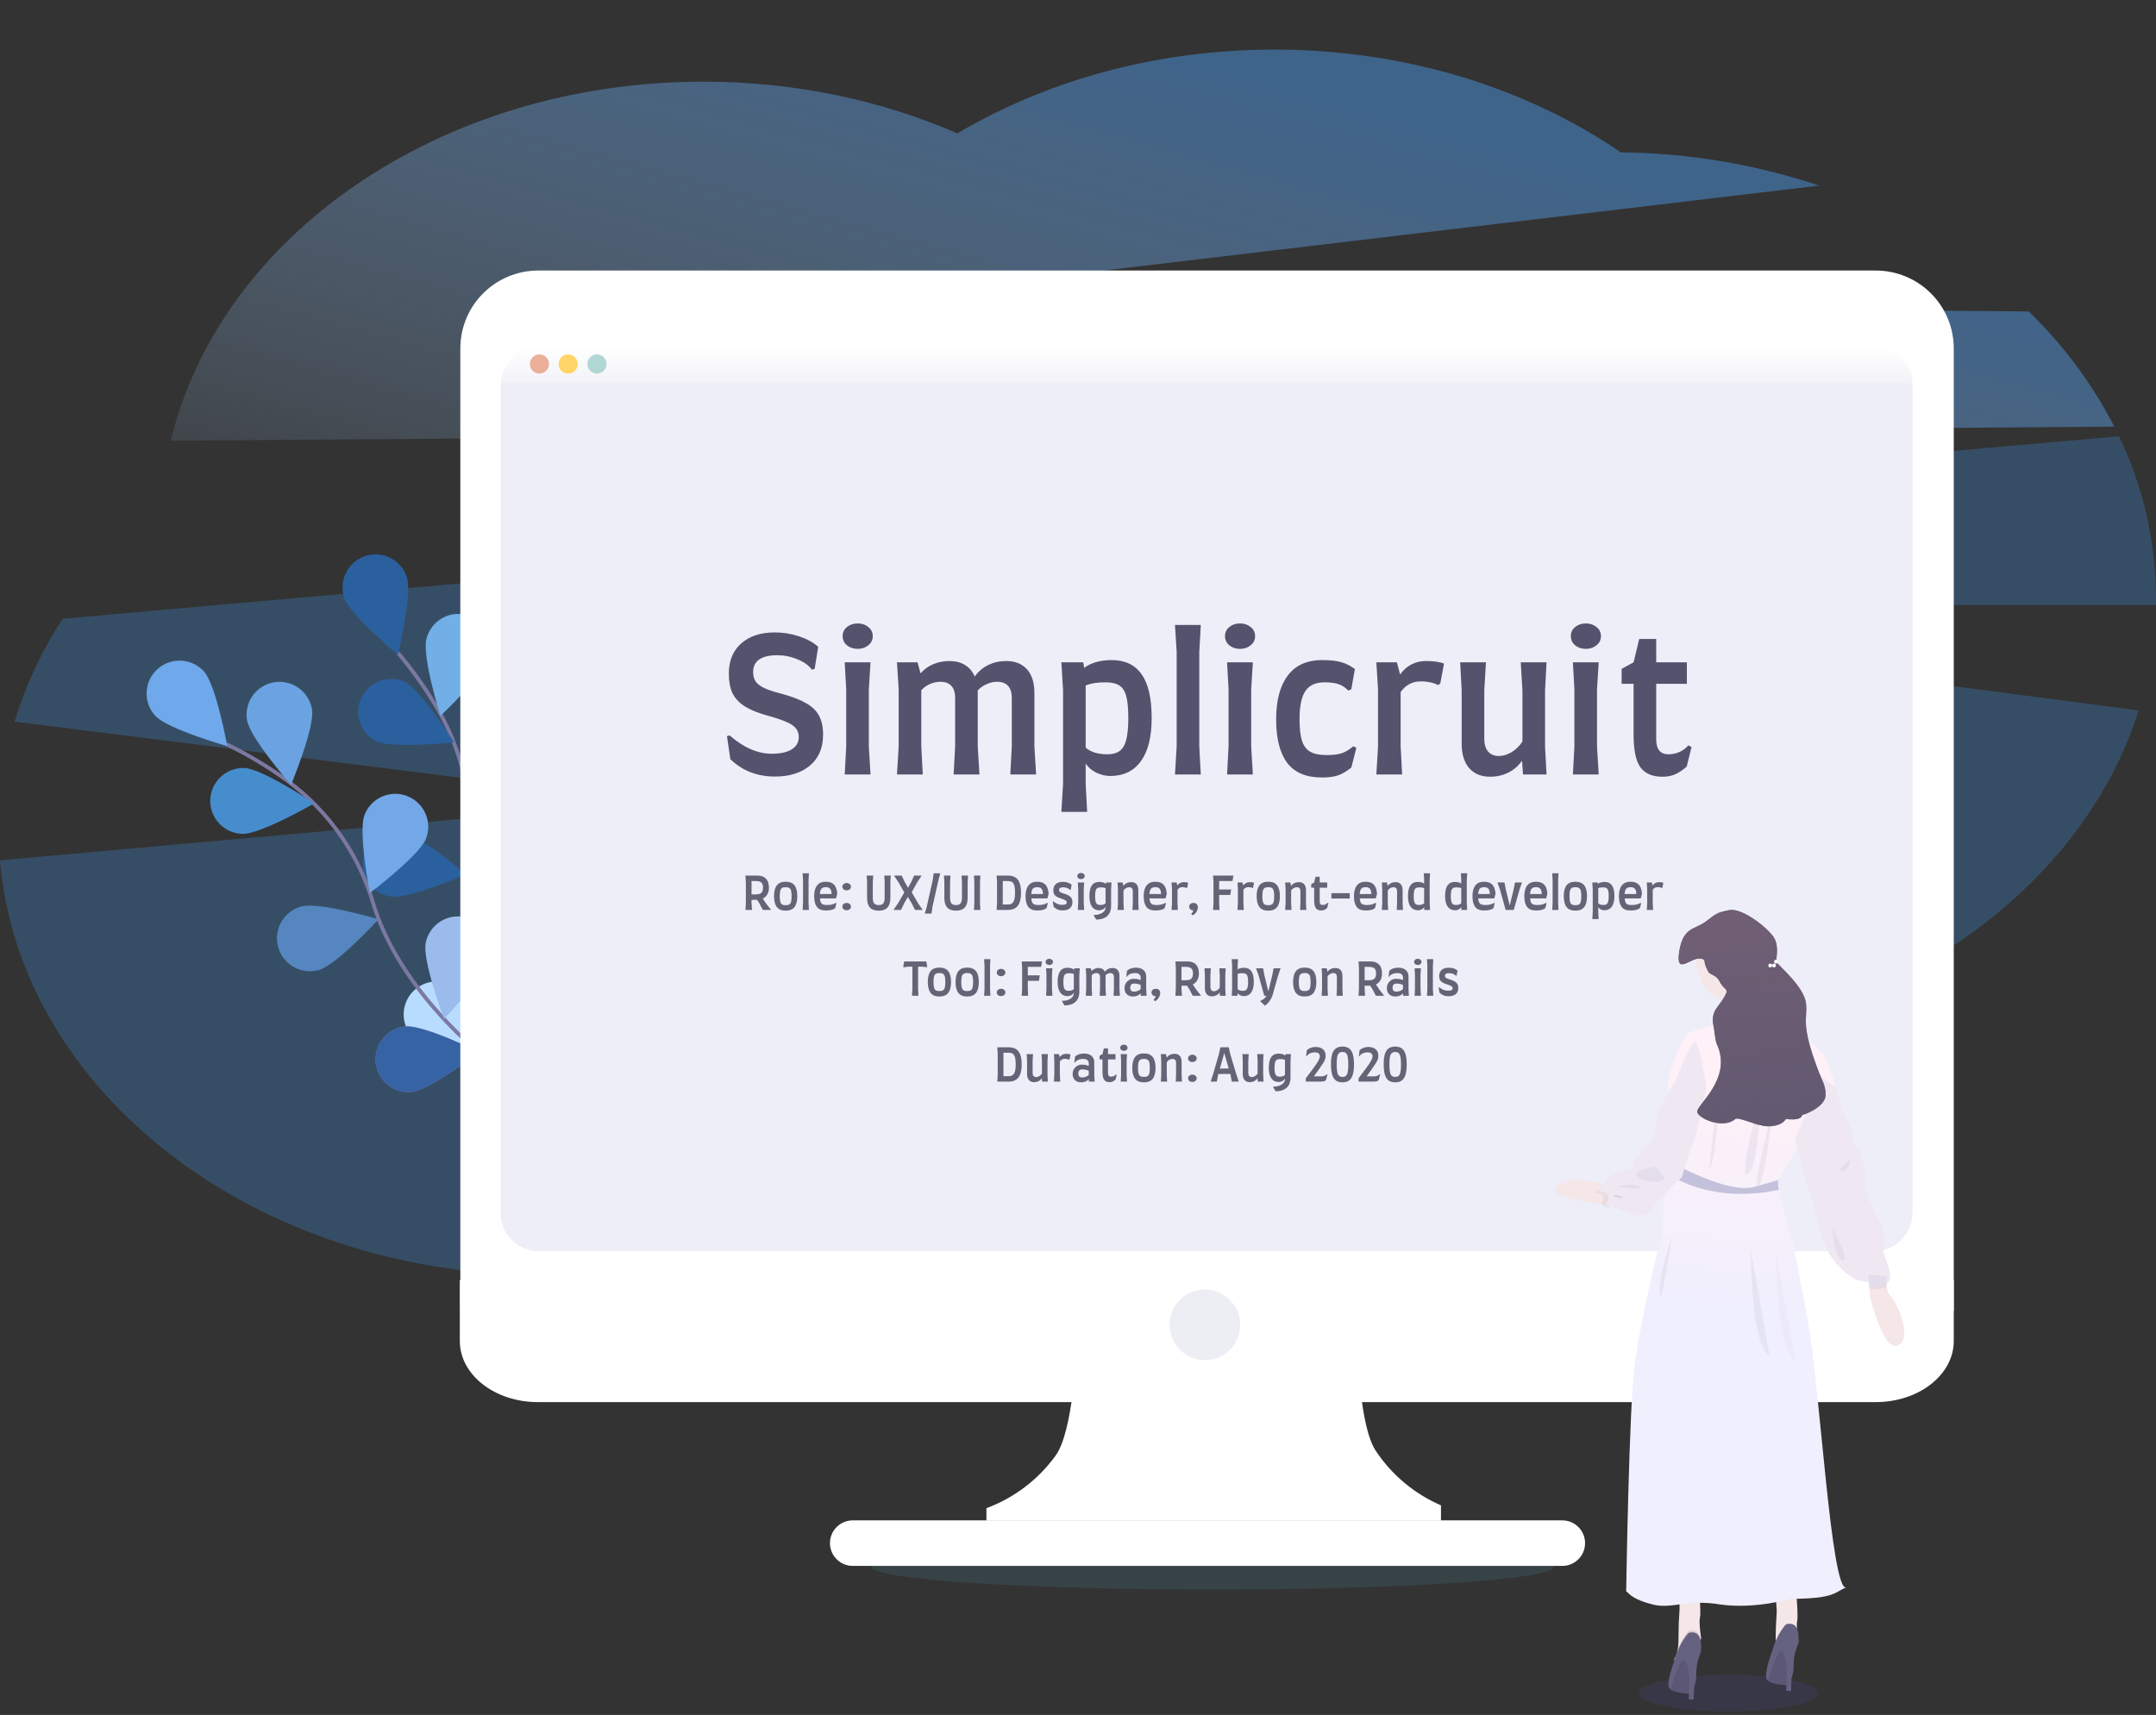 <svg width="1130" height="899" viewBox="0 0 1130 899" fill="none" xmlns="http://www.w3.org/2000/svg">
<rect x="0" y="0" width="1130" height="899" fill="#333333" stroke="none"/>
<path opacity="0.9" d="M1108.14 223.65C1096.59 201.213 1081.45 180.817 1063.31 163.27L441.45 158.09L953.45 97.3C919.949 86.091 884.895 80.212 849.57 79.88C800.28 46.23 736.93 26 667.83 26C605.83 26 548.5 42.29 501.76 69.93C462 52.6 416.74 42.81 368.65 42.81C230.48 42.81 115.35 123.71 89.52 231L1108.14 223.65Z" fill="url(#paint0_linear_588_2)" fill-opacity="0.72"/>
<path opacity="0.9" d="M1130 313.6C1129.96 284.202 1123.34 255.186 1110.62 228.68L32.86 324.35C21.922 341.028 13.42 359.181 7.61 378.26L341.36 420.32L0 450.99C10.27 572.44 133.43 668.35 283.88 668.35C359.61 668.35 428.42 644.04 479.41 604.41C530.56 644.79 600 669.6 676.58 669.6C790.15 669.6 888.18 614.93 933.83 535.88C1025.41 511.31 1096.55 449.6 1120.9 372.42L698.83 317.1H1130C1130 315.95 1130 314.79 1130 313.6Z" fill="#3C7BB6" fill-opacity="0.42"/>
<path d="M284.11 454.185C277.37 461.789 245.61 470.091 245.61 470.091C245.61 470.091 252.92 434.342 259.61 426.75C262.844 423.101 267.235 421.047 271.815 421.04C276.396 421.032 280.791 423.072 284.035 426.71C287.278 430.348 289.104 435.287 289.111 440.44C289.118 445.592 287.304 450.536 284.07 454.185H284.11Z" fill="#6C63FF"/>
<path d="M290 532.734C284.5 541.497 254.44 555.726 254.44 555.726C254.44 555.726 256.27 519.101 261.77 510.338C264.41 506.127 268.429 503.268 272.943 502.391C277.457 501.513 282.096 502.689 285.84 505.659C289.583 508.628 292.125 513.15 292.905 518.227C293.685 523.305 292.64 528.523 290 532.734V532.734Z" fill="#6C63FF"/>
<path opacity="0.25" d="M284.11 454.185C277.37 461.789 245.61 470.091 245.61 470.091C245.61 470.091 252.92 434.342 259.61 426.75C262.844 423.101 267.235 421.047 271.815 421.04C276.396 421.032 280.791 423.072 284.035 426.71C287.278 430.348 289.104 435.287 289.111 440.44C289.118 445.592 287.304 450.536 284.07 454.185H284.11Z" fill="black"/>
<path opacity="0.25" d="M290 532.734C284.5 541.497 254.44 555.726 254.44 555.726C254.44 555.726 256.27 519.101 261.77 510.338C264.41 506.127 268.429 503.268 272.943 502.391C277.457 501.513 282.096 502.689 285.84 505.659C289.583 508.628 292.125 513.15 292.905 518.227C293.685 523.305 292.64 528.523 290 532.734V532.734Z" fill="black"/>
<path d="M283.42 579.07C283.42 579.07 237.2 512.38 245.05 449.44C248.506 423.062 243.313 396.275 230.25 373.1C223.964 362.144 216.687 351.787 208.51 342.16" stroke="#7B78A1" stroke-width="2" stroke-miterlimit="10"/>
<path d="M213.22 302.47C216.22 311.52 208.51 343.21 208.51 343.21C208.51 343.21 183.42 322.38 180.42 313.32C178.981 308.97 179.329 304.228 181.387 300.135C183.446 296.042 187.045 292.934 191.395 291.495C195.744 290.056 200.487 290.404 204.58 292.462C208.673 294.521 211.781 298.12 213.22 302.47V302.47Z" fill="#2B609E"/>
<path d="M256.92 343.66C254.52 352.89 230.83 375.3 230.83 375.3C230.83 375.3 221.09 344.18 223.5 334.95C224.045 332.727 225.027 330.634 226.388 328.794C227.749 326.953 229.462 325.402 231.428 324.23C233.394 323.057 235.574 322.287 237.84 321.965C240.106 321.642 242.414 321.774 244.629 322.351C246.844 322.928 248.922 323.94 250.742 325.328C252.563 326.715 254.089 328.451 255.233 330.434C256.377 332.416 257.115 334.607 257.404 336.877C257.694 339.148 257.529 341.454 256.92 343.66V343.66Z" fill="#72AFE7"/>
<path d="M197 388.45C205.58 392.61 238 389.13 238 389.13C238 389.13 220.64 361.53 212 357.36C207.903 355.555 203.265 355.412 199.064 356.96C194.864 358.508 191.428 361.628 189.483 365.66C187.537 369.692 187.234 374.322 188.636 378.574C190.039 382.825 193.037 386.366 197 388.45V388.45Z" fill="#2B609E"/>
<path d="M204.91 469.98C214.35 471.38 244.25 458.36 244.25 458.36C244.25 458.36 219.42 437.21 210 435.81C207.756 435.476 205.469 435.588 203.268 436.139C201.068 436.689 198.997 437.667 197.175 439.018C193.495 441.746 191.049 445.824 190.375 450.355C189.701 454.886 190.855 459.499 193.583 463.18C196.311 466.86 200.389 469.306 204.92 469.98H204.91Z" fill="#2B609E"/>
<path d="M223.49 548.16C232.56 551.16 264.23 543.36 264.23 543.36C264.23 543.36 243.33 518.36 234.23 515.36C232.075 514.652 229.802 514.376 227.54 514.546C225.278 514.717 223.072 515.332 221.048 516.355C219.023 517.378 217.22 518.79 215.742 520.51C214.263 522.231 213.138 524.225 212.43 526.38C211.722 528.535 211.446 530.808 211.616 533.07C211.787 535.332 212.402 537.538 213.425 539.562C214.448 541.587 215.86 543.39 217.58 544.868C219.3 546.347 221.295 547.472 223.45 548.18L223.49 548.16Z" fill="#B7DCFF"/>
<path d="M283.16 576.39C283.16 576.39 213.88 534.15 195.54 473.39C188.007 447.879 172.408 425.496 151.08 409.6C140.894 402.133 130.045 395.616 118.67 390.13" stroke="#7B78A2" stroke-width="2" stroke-miterlimit="10"/>
<path d="M106.89 351.97C113.3 359.03 119.09 391.12 119.09 391.12C119.09 391.12 87.72 382.24 81.31 375.18C78.232 371.788 76.628 367.312 76.85 362.737C77.072 358.162 79.103 353.863 82.495 350.785C85.887 347.707 90.363 346.103 94.938 346.325C99.513 346.547 103.812 348.578 106.89 351.97Z" fill="#6FA8EB"/>
<path d="M163.54 371.91C165.08 381.33 152.54 411.42 152.54 411.42C152.54 411.42 131 386.91 129.45 377.49C128.71 372.969 129.796 368.34 132.47 364.62C135.143 360.9 139.184 358.395 143.705 357.655C148.226 356.915 152.855 358.001 156.575 360.675C160.295 363.348 162.8 367.389 163.54 371.91Z" fill="#6BA2E2"/>
<path d="M223.29 439.6C219.86 448.51 193.82 468.13 193.82 468.13C193.82 468.13 187.62 436.13 191.04 427.21C192.683 422.933 195.957 419.485 200.143 417.622C204.329 415.76 209.083 415.637 213.36 417.28C217.636 418.923 221.085 422.198 222.947 426.383C224.81 430.569 224.933 435.323 223.29 439.6V439.6Z" fill="#72A8E7"/>
<path d="M257 501.03C255.13 510.39 232.77 534.13 232.77 534.13C232.77 534.13 221.25 503.62 223.12 494.27C223.564 492.045 224.441 489.93 225.703 488.045C226.964 486.159 228.585 484.541 230.471 483.282C232.358 482.022 234.475 481.147 236.7 480.706C238.925 480.265 241.215 480.266 243.44 480.71C245.664 481.154 247.78 482.032 249.665 483.293C251.551 484.554 253.169 486.175 254.428 488.062C255.687 489.949 256.563 492.065 257.004 494.29C257.445 496.515 257.444 498.805 257 501.03V501.03Z" fill="#9ABBEC"/>
<path d="M126.88 437.15C136.42 437.48 164.65 421.15 164.65 421.15C164.65 421.15 137.6 402.95 128.06 402.6C125.793 402.523 123.533 402.892 121.41 403.688C119.286 404.484 117.34 405.69 115.682 407.238C114.025 408.786 112.688 410.645 111.749 412.71C110.81 414.774 110.287 417.003 110.21 419.27C110.132 421.537 110.502 423.796 111.298 425.92C112.094 428.044 113.3 429.99 114.848 431.647C116.396 433.305 118.255 434.641 120.32 435.58C122.384 436.519 124.613 437.043 126.88 437.12V437.15Z" fill="#468DCE"/>
<path d="M167.17 508.47C176.37 505.93 198.43 481.91 198.43 481.91C198.43 481.91 167.16 472.6 158 475.18C155.792 475.764 153.721 476.78 151.909 478.17C150.096 479.559 148.577 481.294 147.439 483.275C146.302 485.256 145.568 487.442 145.282 489.708C144.995 491.974 145.161 494.275 145.769 496.476C146.377 498.678 147.417 500.737 148.826 502.534C150.236 504.331 151.988 505.831 153.981 506.947C155.974 508.062 158.169 508.771 160.438 509.033C162.707 509.294 165.005 509.103 167.2 508.47H167.17Z" fill="#5586BF"/>
<path d="M215.84 572.42C225.34 571.42 251.14 551.52 251.14 551.52C251.14 551.52 221.89 537.1 212.4 538.05C210.143 538.276 207.953 538.944 205.955 540.016C203.956 541.089 202.188 542.544 200.752 544.3C197.852 547.845 196.479 552.397 196.935 556.955C197.161 559.212 197.829 561.402 198.901 563.4C199.974 565.399 201.429 567.167 203.185 568.603C206.73 571.503 211.282 572.876 215.84 572.42V572.42Z" fill="#A285D7"/>
<path d="M215.84 572.42C225.34 571.42 251.14 551.52 251.14 551.52C251.14 551.52 221.89 537.1 212.4 538.05C210.143 538.276 207.953 538.944 205.955 540.016C203.956 541.089 202.188 542.544 200.752 544.3C197.852 547.845 196.479 552.397 196.935 556.955C197.161 559.212 197.829 561.402 198.901 563.4C199.974 565.399 201.429 567.167 203.185 568.603C206.73 571.503 211.282 572.876 215.84 572.42V572.42Z" fill="url(#paint1_linear_588_2)" fill-opacity="0.9"/>
<path opacity="0.1" d="M635.623 833.28C734.482 833.28 814.623 827.931 814.623 821.334C814.623 814.736 734.482 809.388 635.623 809.388C536.764 809.388 456.623 814.736 456.623 821.334C456.623 827.931 536.764 833.28 635.623 833.28Z" fill="#63DAFF"/>
<path opacity="0.1" d="M905.86 897.19C931.74 897.19 952.72 892.894 952.72 887.595C952.72 882.296 931.74 878 905.86 878C879.98 878 859 882.296 859 887.595C859 892.894 879.98 897.19 905.86 897.19Z" fill="#6C63FF"/>
<path d="M552.71 185.4C556.852 185.4 560.21 181.622 560.21 176.963C560.21 172.304 556.852 168.527 552.71 168.527C548.568 168.527 545.21 172.304 545.21 176.963C545.21 181.622 548.568 185.4 552.71 185.4Z" fill="#F8F8F8"/>
<path d="M755.238 797.17V789.117C741.339 783.104 729.479 773.193 721.095 760.581C712.71 747.97 711.364 710.144 711.198 695L564.896 695C564.319 710.486 562.313 750.548 553.226 763.101C544.138 775.653 531.531 785.228 517 790.612V797.17H755.238Z" fill="white"/>
<path d="M241 671V703C241 720.671 259.287 735 281.847 735H983.153C1005.71 735 1024 720.671 1024 703V671H241Z" fill="white"/>
<path d="M818.83 797H446.936C440.344 797 435 802.344 435 808.936C435 815.528 440.344 820.872 446.936 820.872H818.83C825.422 820.872 830.766 815.528 830.766 808.936C830.766 802.344 825.422 797 818.83 797Z" fill="white"/>
<path d="M1024 182.653C1024 171.823 1019.7 161.437 1012.04 153.78C1004.38 146.122 993.997 141.82 983.167 141.82H282.097C271.267 141.82 260.881 146.122 253.223 153.78C245.566 161.437 241.264 171.823 241.264 182.653V687.097H1024V182.653Z" fill="white"/>
<path d="M982.275 182.251H282.461C271.359 182.251 262.359 191.251 262.359 202.353V635.811C262.359 646.913 271.359 655.913 282.461 655.913H982.275C993.377 655.913 1002.38 646.913 1002.38 635.811V202.353C1002.38 191.251 993.377 182.251 982.275 182.251Z" fill="#DCDCF3" fill-opacity="0.47"/>
<path d="M631.5 713C641.717 713 650 704.717 650 694.5C650 684.283 641.717 676 631.5 676C621.283 676 613 684.283 613 694.5C613 704.717 621.283 713 631.5 713Z" fill="#EDEDF4"/>
<path d="M1002.64 200.871H262.623C262.623 195.539 264.741 190.426 268.51 186.656C272.28 182.886 277.393 180.768 282.725 180.768H982.539C987.87 180.768 992.983 182.886 996.753 186.656C1000.52 190.426 1002.64 195.539 1002.64 200.871Z" fill="#F7F7F7" fill-opacity="0.61"/>
<path d="M1002.64 200.871H262.623C262.623 195.539 264.741 190.426 268.51 186.656C272.28 182.886 277.393 180.768 282.725 180.768H982.539C987.87 180.768 992.983 182.886 996.753 186.656C1000.52 190.426 1002.64 195.539 1002.64 200.871Z" fill="url(#paint2_linear_588_2)"/>
<path d="M282.725 195.845C285.5 195.845 287.75 193.595 287.75 190.82C287.75 188.044 285.5 185.794 282.725 185.794C279.949 185.794 277.699 188.044 277.699 190.82C277.699 193.595 279.949 195.845 282.725 195.845Z" fill="#EBAF9A"/>
<path d="M297.802 195.845C300.578 195.845 302.828 193.595 302.828 190.82C302.828 188.044 300.578 185.794 297.802 185.794C295.026 185.794 292.776 188.044 292.776 190.82C292.776 193.595 295.026 195.845 297.802 195.845Z" fill="#FED566"/>
<path d="M312.879 195.845C315.654 195.845 317.904 193.595 317.904 190.82C317.904 188.044 315.654 185.794 312.879 185.794C310.103 185.794 307.853 188.044 307.853 190.82C307.853 193.595 310.103 195.845 312.879 195.845Z" fill="#B0D7D3"/>
<path d="M719.21 868.617L719.88 868.044C719.677 868.264 719.452 868.456 719.21 868.617V868.617Z" fill="#A1616A"/>
<path d="M770.26 863.556L770.98 862.948C770.76 863.179 770.518 863.382 770.26 863.556V863.556Z" fill="#A1616A"/>
<path opacity="0.1" d="M890.28 859.514L879.21 867.114C879.21 867.114 879.28 866.224 879.38 864.914C880.699 861.514 882.619 858.381 885.05 855.664C887.55 855.024 889.12 855.664 890.05 856.794C890.14 858.434 890.28 859.514 890.28 859.514Z" fill="black"/>
<path opacity="0.1" d="M942.471 860.724L942.411 861.134L927.811 872.244C930.081 870.064 930.671 865.164 930.661 860.624C930.661 860.124 930.661 859.624 930.661 859.114C931.949 855.939 933.78 853.012 936.071 850.464C938.571 849.814 940.151 850.464 941.121 851.584C941.121 851.704 941.121 851.804 941.121 851.914C941.322 852.15 941.497 852.408 941.641 852.684C943.091 855.254 942.661 859.394 942.471 860.724Z" fill="black"/>
<path opacity="0.1" d="M941.331 855.004L930.261 862.614C930.261 862.614 930.331 861.724 930.441 860.414C931.75 857.012 933.668 853.878 936.101 851.164C938.601 850.524 940.171 851.114 941.151 852.294C941.191 853.934 941.331 855.004 941.331 855.004Z" fill="black"/>
<path opacity="0.1" d="M932.311 625.074C922.811 627.204 897.111 631.024 874.511 616.964C874.511 615.084 874.601 612.674 874.651 609.964C883.231 614.684 907.331 626.964 919.601 623.524C925.721 621.774 929.601 620.664 932.031 619.944C931.788 621.656 931.883 623.398 932.311 625.074V625.074Z" fill="black"/>
<path d="M995.051 705.184C987.151 709.404 980.131 679.924 980.131 679.924L979.831 675.794L979.261 667.984L988.911 669.214C988.765 670.901 988.765 672.597 988.911 674.284C989.081 676.284 989.571 678.374 990.721 679.214C993.291 681.154 1002.94 700.974 995.051 705.184Z" fill="#F5E6E8"/>
<path d="M896.121 709.124V729.264C896.121 730.137 896.121 731.007 896.121 731.874C895.914 739.398 895.246 746.902 894.121 754.344C893.853 756.161 893.809 758.005 893.991 759.834C894.691 766.684 892.991 792.834 892.991 792.834L889.991 826.704C889.991 826.704 891.741 845.124 890.991 847.704C890.792 848.761 890.728 849.84 890.801 850.914C890.901 853.914 891.421 857.764 891.591 858.914V859.264L891.481 859.344L876.811 870.534C879.151 868.404 879.751 863.444 879.741 858.844C879.741 858.344 879.741 857.844 879.741 857.344C879.741 853.044 879.907 848.744 880.241 844.444C880.721 837.374 877.901 826.544 875.841 819.804C873.211 811.214 870.571 761.024 871.981 758.394C873.391 755.764 871.801 748.914 870.051 745.054C869.021 742.704 868.021 734.484 867.421 728.484C867.041 724.844 866.811 722.084 866.811 722.084L896.121 709.124Z" fill="#F5E6E8"/>
<path d="M946.961 710.864V731.004C946.961 732.244 946.961 733.494 946.961 734.734C946.733 741.882 946.088 749.011 945.031 756.084C944.763 757.901 944.719 759.745 944.901 761.574C945.601 768.424 943.901 794.574 943.901 794.574L940.901 828.444C940.901 828.444 942.661 846.864 941.961 849.444C941.757 850.497 941.693 851.573 941.771 852.644C941.871 855.644 942.401 859.554 942.561 860.644C942.561 860.864 942.611 860.974 942.611 860.974L942.501 861.054L927.811 872.244C930.081 870.064 930.671 865.164 930.661 860.624C930.661 860.124 930.661 859.624 930.661 859.114C930.661 854.814 930.861 850.514 931.151 846.214C931.621 839.144 928.811 828.324 926.751 821.584C924.111 812.994 921.481 762.804 922.891 760.174C924.301 757.544 922.711 750.694 920.961 746.834C920.331 745.474 919.731 742.164 919.211 738.484C918.281 731.804 917.621 723.854 917.621 723.854L946.961 710.864Z" fill="#F5E6E8"/>
<path d="M927.241 505.423C927.242 510.131 925.521 514.677 922.403 518.205C919.284 521.732 914.983 523.997 910.311 524.573C909.521 524.674 908.726 524.724 907.931 524.723H907.791C903.98 524.693 900.263 523.536 897.109 521.398C893.955 519.259 892.498 515.852 891.061 512.323C889.623 508.794 888.268 505.301 889.03 501.567C889.791 497.833 891.641 494.408 894.346 491.724C897.051 489.04 900.49 487.216 904.23 486.484C907.97 485.751 911.843 486.142 915.361 487.607C918.878 489.072 921.884 491.546 923.998 494.716C926.112 497.887 927.24 501.612 927.241 505.423Z" fill="#F5E6E8"/>
<path d="M967.593 832.2C967.664 832.174 967.737 832.149 967.811 832.124C967.738 832.159 967.665 832.184 967.593 832.2C961.694 834.326 962.517 838.124 938.311 838.124C938.311 838.124 920.311 843.624 901.811 841.124C884.311 838.124 876.221 843.624 866.311 841.124C856.401 838.624 854.421 836.054 852.311 834.124C852.311 834.124 853.811 736.624 856.811 714.624C859.811 692.624 869.941 649.494 870.811 648.624L872.381 626.724L874.381 619.724L874.461 615.554C874.461 613.674 874.551 611.264 874.601 608.554C874.781 597.354 874.971 580.744 874.601 573.234C874.541 572.074 874.481 571.134 874.401 570.454C873.521 562.914 881.401 546.454 883.351 543.084C884.791 540.594 894.111 538.704 899.661 537.534C900.984 537.294 902.293 536.981 903.581 536.594C904.083 536.467 904.604 536.426 905.121 536.474C910.361 536.684 925.811 539.924 925.811 539.924C924.411 582.214 927.221 574.844 927.221 574.844C931.781 571.334 928.971 540.274 928.971 540.274C931.251 541.324 933.581 538.684 933.581 538.684L942.481 542.374C945.191 544.002 947.811 545.774 950.331 547.684C952.443 549.172 954.298 550.996 955.821 553.084C958.451 557.474 962.141 569.934 962.141 569.934L958.981 574.934L958.571 575.591C955.811 580.021 951.771 586.507 947.631 593.074L939.911 605.364C936.461 610.844 933.651 615.294 932.481 617.104C932.217 617.538 932.03 618.015 931.931 618.514C931.864 618.844 931.821 619.178 931.801 619.514C931.752 620.912 931.889 622.311 932.211 623.674C934.421 634.154 939.911 652.124 939.911 652.124C939.911 652.124 945.678 682.624 947.631 693.124C953.71 725.824 959.701 833.971 967.593 832.2Z" fill="url(#paint3_linear_588_2)"/>
<path d="M955.04 564.814L962.24 569.904C962.24 569.904 965.57 583.234 968.55 587.974C971.53 592.714 971.18 598.854 971.18 598.854C972.185 599.967 973.124 601.139 973.99 602.364C976.1 605.174 978.9 619.264 977.85 621.084C976.8 622.904 983.91 637.984 983.91 637.984C983.91 637.984 984.91 638.984 986.98 644.474C989.05 649.964 986.98 656.234 986.98 656.234C986.98 656.234 992.42 668.344 990.14 671.674C987.86 675.004 980.48 674.674 979.43 674.304C978.38 673.934 982.24 672.024 975.43 671.494C968.62 670.964 959.63 658.864 959.63 658.864C956.071 652.433 953.47 645.517 951.91 638.334C950.354 630.933 948.245 623.659 945.6 616.574C944.72 613.944 940.86 596.924 940.86 596.924L955.04 564.814Z" fill="#EFE8F3"/>
<path opacity="0.1" d="M901.17 564.814C901.17 564.814 900.64 605.524 895.73 613.594L901.17 564.814Z" fill="#7B78A2"/>
<path opacity="0.1" d="M929.6 579.204C929.6 579.204 925.04 619.914 921.44 622.014C917.84 624.114 929.6 579.204 929.6 579.204Z" fill="#7B78A2"/>
<path opacity="0.1" d="M922.991 573.414C922.991 573.414 921.881 611.804 916.091 615.594C910.301 619.384 922.991 573.414 922.991 573.414Z" fill="#7B78A2"/>
<path opacity="0.1" d="M876.315 648.124C876.315 648.124 869.055 669.354 869.875 678.124C870.695 686.894 876.315 648.124 876.315 648.124Z" fill="#7B78A2"/>
<path d="M932.311 623.724C922.811 625.844 897.111 629.664 874.511 615.614C874.511 613.734 874.601 611.324 874.651 608.614C883.231 613.334 907.331 625.614 919.601 622.174C925.721 620.434 929.601 619.314 932.031 618.604C931.789 620.312 931.884 622.052 932.311 623.724V623.724Z" fill="#C4C1DC"/>
<path opacity="0.1" d="M891.42 865.194C891.42 865.424 891.37 865.574 891.36 865.624L876.69 876.814C879.03 874.684 879.63 869.724 879.62 865.124C879.62 864.624 879.62 864.124 879.62 863.624C880.912 860.445 882.746 857.514 885.04 854.964C887.54 854.314 889.11 854.964 890.04 856.094C890.04 856.204 890.04 856.314 890.04 856.414C890.24 856.655 890.414 856.917 890.56 857.194C892.03 859.724 891.61 863.854 891.42 865.194Z" fill="black"/>
<path d="M891.35 866.344C889.797 869.906 889.013 873.757 889.05 877.644C889.116 880.838 888.304 883.99 886.7 886.754C886.476 887.145 886.219 887.517 885.93 887.864C885.93 887.864 878.24 887.804 875.55 885.574C875.245 885.347 874.993 885.057 874.81 884.724C873.27 881.654 877.81 869.894 877.81 869.894C880.19 860.824 885.03 855.984 885.03 855.984C893.66 853.724 891.35 866.344 891.35 866.344Z" fill="#656181"/>
<path opacity="0.1" d="M886.701 886.724C886.477 887.115 886.219 887.487 885.931 887.834C885.931 887.834 878.241 887.774 875.551 885.544C876.871 881.164 881.101 867.914 883.071 870.164C885.041 872.414 886.231 882.494 886.701 886.724Z" fill="black"/>
<path d="M885.64 871.014L885.11 890.874H887.69C887.69 890.874 888.1 873.454 889.26 871.014C890.42 868.574 885.64 871.014 885.64 871.014Z" fill="#656181"/>
<path d="M942.411 861.844C940.849 865.404 940.061 869.256 940.101 873.144C940.167 876.338 939.354 879.49 937.751 882.254C937.523 882.643 937.266 883.014 936.981 883.364C936.981 883.364 929.291 883.304 926.601 881.074C926.304 880.839 926.059 880.547 925.881 880.214C924.351 877.144 928.881 865.384 928.881 865.384C931.261 856.314 936.101 851.474 936.101 851.474C944.711 849.244 942.411 861.844 942.411 861.844Z" fill="#656181"/>
<path opacity="0.1" d="M937.751 882.254C937.523 882.643 937.266 883.014 936.981 883.364C936.981 883.364 929.291 883.304 926.601 881.074C927.921 876.694 932.151 863.434 934.121 865.684C936.091 867.934 937.281 877.994 937.751 882.254Z" fill="black"/>
<path d="M936.701 866.514L936.161 886.364H938.741C938.741 886.364 939.151 868.954 940.311 866.514C941.471 864.074 936.701 866.514 936.701 866.514Z" fill="#656181"/>
<path d="M841.81 631.614C841.81 631.614 838.97 631.314 835.15 630.724C825.15 629.204 808.24 625.724 817.86 620.724C826.69 616.104 838.86 620.024 845.98 623.164C848.006 624.058 849.982 625.059 851.9 626.164L841.81 631.614Z" fill="#F5E6E8"/>
<path opacity="0.1" d="M844.601 628.564C844.601 628.564 844.091 630.564 843.231 633.264C842.141 632.824 841.231 632.474 840.561 632.264C837.561 631.264 841.091 629.984 840.211 627.354C839.461 625.094 838.071 625.804 836.471 625.174C837.517 623.75 838.649 622.391 839.861 621.104L844.601 628.564Z" fill="#7B78A2"/>
<path d="M878.181 566.394L874.631 572.024C874.631 572.024 869.811 580.954 869.061 583.724C868.311 586.494 866.811 597.094 863.811 599.554C860.811 602.014 854.681 609.904 855.561 611.484C856.441 613.064 847.311 614.994 847.311 614.994C847.311 614.994 841.171 617.454 841.521 619.384C841.871 621.314 836.431 622.894 838.361 624.294C840.291 625.694 842.051 624.294 842.931 626.924C843.811 629.554 840.291 630.794 843.281 631.844C846.271 632.894 856.091 637.004 856.091 637.004C856.091 637.004 863.981 638.334 866.261 633.594C868.541 628.854 881.531 617.104 881.531 617.104C881.531 617.104 885.211 603.764 887.531 598.674C889.851 593.584 894.381 570.604 894.381 570.604C894.381 570.604 890.691 542.174 887.381 546.604C884.071 551.034 878.181 566.394 878.181 566.394Z" fill="#EFE8F3"/>
<path d="M904.221 518.272C900.721 515.201 901.725 513.364 898.51 511.527C894.811 509.624 895.811 510.124 894.01 506.527C892.811 503.624 894.35 503.127 891.51 502.527C886.27 501.437 878.12 511.939 880.12 498.877C882.12 485.816 888.29 487.422 894.01 483.124C899.73 478.826 899.51 478.527 906.311 477.124C913.111 475.72 926.811 486.624 929.811 491.624C932.811 496.624 930.331 503.033 931.311 504.624C932.29 506.215 945.53 517.36 946.53 525.86C947.53 534.36 943.284 536.018 953.284 562.018C955.084 566.688 956.931 569.114 956.811 574.124C956.691 579.134 949.32 583.067 944.53 584.557C943.91 587.877 936.03 586.557 936.03 586.557C936.03 586.557 934.96 588.758 931.53 589.758C928.1 590.758 924.899 590.504 922.53 589.758C920.84 589.808 910.79 585.417 909.53 586.557C903.34 592.137 890.03 586.36 889.53 582.86C889.03 579.36 908.274 565.41 899.834 547.36C899.067 545.952 898.405 538.919 898.03 537.36C897.4 533.84 897.764 531.198 899.834 528.288C901.644 525.744 903.744 523.284 904.852 520.393C905.142 519.636 904.83 518.807 904.221 518.272Z" fill="#6F5E74"/>
<path d="M904.221 518.272C900.721 515.201 901.725 513.364 898.51 511.527C894.811 509.624 895.811 510.124 894.01 506.527C892.811 503.624 894.35 503.127 891.51 502.527C886.27 501.437 878.12 511.939 880.12 498.877C882.12 485.816 888.29 487.422 894.01 483.124C899.73 478.826 899.51 478.527 906.311 477.124C913.111 475.72 926.811 486.624 929.811 491.624C932.811 496.624 930.331 503.033 931.311 504.624C932.29 506.215 945.53 517.36 946.53 525.86C947.53 534.36 943.284 536.018 953.284 562.018C955.084 566.688 956.931 569.114 956.811 574.124C956.691 579.134 949.32 583.067 944.53 584.557C943.91 587.877 936.03 586.557 936.03 586.557C936.03 586.557 934.96 588.758 931.53 589.758C928.1 590.758 924.899 590.504 922.53 589.758C920.84 589.808 910.79 585.417 909.53 586.557C903.34 592.137 890.03 586.36 889.53 582.86C889.03 579.36 908.274 565.41 899.834 547.36C899.067 545.952 898.405 538.919 898.03 537.36C897.4 533.84 897.764 531.198 899.834 528.288C901.644 525.744 903.744 523.284 904.852 520.393C905.142 519.636 904.83 518.807 904.221 518.272Z" fill="url(#paint4_linear_588_2)"/>
<path opacity="0.1" d="M868.181 611.664C868.181 611.664 850.811 613.944 860.111 617.804C869.411 621.664 872.571 617.804 872.571 617.804L868.181 611.664Z" fill="#7B78A2"/>
<path opacity="0.1" d="M846.601 622.014C846.601 622.014 856.781 619.914 859.411 622.014C862.041 624.114 846.601 622.014 846.601 622.014Z" fill="#7B78A1"/>
<path opacity="0.1" d="M845.551 627.284C845.551 627.284 846.251 625.524 849.761 627.284C853.271 629.044 845.551 627.284 845.551 627.284Z" fill="black"/>
<path opacity="0.1" d="M960.391 644.044C960.391 644.044 961.451 660.044 965.761 660.564C970.071 661.084 960.391 644.044 960.391 644.044Z" fill="#7B78A2"/>
<path opacity="0.1" d="M969.611 607.824C969.611 607.824 970.341 612.714 965.761 613.594C961.181 614.474 969.611 607.824 969.611 607.824Z" fill="#7B78A1"/>
<path opacity="0.1" d="M917.661 655.414C917.661 655.414 917.431 704.784 927.491 710.864L917.661 655.414Z" fill="#7B78A2"/>
<path opacity="0.1" d="M930.99 657.524C930.99 657.524 930.81 706.884 940.81 712.974L930.99 657.524Z" fill="#CDB1D1"/>
<circle cx="930.811" cy="504.124" r="1" fill="white"/>
<circle cx="929.811" cy="506.124" r="1" fill="white"/>
<circle cx="927.811" cy="506.124" r="1" fill="white"/>
<path opacity="0.1" d="M988.891 674.284C986.181 676.114 981.411 676.044 979.831 675.794L979.261 667.984L988.911 669.214C988.758 670.9 988.752 672.596 988.891 674.284V674.284Z" fill="#7B78A2"/>
<path d="M406.204 407.078C396.861 407.078 389.054 404.04 382.782 397.964L381.018 385.91L382.39 385.518C389.773 391.921 397.155 395.122 404.538 395.122C408.981 395.122 412.443 394.371 414.926 392.868C417.409 391.3 418.65 389.144 418.65 386.4C418.65 384.571 418.16 383.068 417.18 381.892C416.265 380.651 414.665 379.54 412.378 378.56C410.157 377.515 406.89 376.404 402.578 375.228C397.417 373.791 393.366 372.157 390.426 370.328C387.486 368.499 385.33 366.212 383.958 363.468C382.651 360.724 381.998 357.261 381.998 353.08C381.998 346.416 384.154 341.157 388.466 337.302C392.843 333.447 398.723 331.52 406.106 331.52C410.483 331.52 414.73 332.206 418.846 333.578C422.962 334.95 426.294 336.779 428.842 339.066L426.98 350.63L425.51 351.022C423.877 348.801 421.361 347.004 417.964 345.632C414.567 344.195 411.039 343.476 407.38 343.476C403.199 343.476 400.03 344.227 397.874 345.73C395.783 347.233 394.738 349.421 394.738 352.296C394.738 354.256 395.163 355.889 396.012 357.196C396.927 358.503 398.397 359.646 400.422 360.626C402.513 361.606 405.453 362.586 409.242 363.566C414.861 365.069 419.238 366.735 422.374 368.564C425.575 370.328 427.862 372.517 429.234 375.13C430.671 377.743 431.39 381.075 431.39 385.126C431.39 392.051 429.103 397.441 424.53 401.296C419.957 405.151 413.848 407.078 406.204 407.078ZM449.491 340.144C447.335 340.144 445.473 339.523 443.905 338.282C442.402 337.041 441.651 335.44 441.651 333.48C441.651 331.52 442.402 329.919 443.905 328.678C445.473 327.437 447.335 326.816 449.491 326.816C451.712 326.816 453.574 327.437 455.077 328.678C456.645 329.919 457.429 331.52 457.429 333.48C457.429 335.44 456.645 337.041 455.077 338.282C453.574 339.523 451.712 340.144 449.491 340.144ZM443.513 391.3V361.41L442.729 347.2H456.253L455.371 361.41V391.3L456.253 406H442.729L443.513 391.3ZM530.297 391.3V365.82C530.297 363.076 529.644 360.985 528.337 359.548C527.031 358.111 525.103 357.392 522.555 357.392C520.857 357.392 519.093 357.784 517.263 358.568C515.499 359.287 513.899 360.397 512.461 361.9V363.37V391.3L513.343 406H499.819L500.603 391.3V365.82C500.603 363.076 499.95 360.985 498.643 359.548C497.337 358.111 495.409 357.392 492.861 357.392C491.163 357.392 489.431 357.751 487.667 358.47C485.903 359.189 484.303 360.299 482.865 361.802V391.3L483.649 406H470.125L471.007 391.3V361.41L470.125 347.2H480.905L482.473 352.982C484.303 350.891 486.524 349.291 489.137 348.18C491.751 347.069 494.593 346.514 497.663 346.514C500.799 346.514 503.478 347.2 505.699 348.572C507.986 349.944 509.717 351.969 510.893 354.648C512.723 352.035 515.042 350.042 517.851 348.67C520.726 347.233 523.895 346.514 527.357 346.514C531.996 346.514 535.622 347.951 538.235 350.826C540.849 353.701 542.155 357.882 542.155 363.37V391.3L543.037 406H529.513L530.297 391.3ZM582.643 346.024C589.634 346.024 594.86 348.507 598.323 353.472C601.851 358.372 603.615 366.049 603.615 376.502C603.615 386.367 601.72 393.881 597.931 399.042C594.207 404.203 588.85 406.784 581.859 406.784C579.442 406.784 576.992 406.196 574.509 405.02C572.092 403.779 570.262 402.178 569.021 400.218V410.9L569.805 425.6H556.281L557.163 410.9V361.802L556.281 347.2H567.747L568.237 350.14C569.87 348.833 571.928 347.821 574.411 347.102C576.959 346.383 579.703 346.024 582.643 346.024ZM580.389 395.416C583.133 395.416 585.289 394.828 586.857 393.652C588.49 392.411 589.634 390.451 590.287 387.772C591.006 385.028 591.365 381.271 591.365 376.502C591.365 371.471 591.006 367.617 590.287 364.938C589.568 362.259 588.36 360.397 586.661 359.352C584.962 358.241 582.545 357.686 579.409 357.686C575.032 357.686 571.569 358.241 569.021 359.352V391.888C570.197 392.999 571.798 393.881 573.823 394.534C575.914 395.122 578.102 395.416 580.389 395.416ZM616.713 391.3V341.81L615.831 327.6H629.355L628.571 341.81V391.3L629.355 406H615.831L616.713 391.3ZM649.889 340.144C647.733 340.144 645.871 339.523 644.303 338.282C642.801 337.041 642.049 335.44 642.049 333.48C642.049 331.52 642.801 329.919 644.303 328.678C645.871 327.437 647.733 326.816 649.889 326.816C652.111 326.816 653.973 327.437 655.475 328.678C657.043 329.919 657.827 331.52 657.827 333.48C657.827 335.44 657.043 337.041 655.475 338.282C653.973 339.523 652.111 340.144 649.889 340.144ZM643.911 391.3V361.41L643.127 347.2H656.651L655.769 361.41V391.3L656.651 406H643.127L643.911 391.3ZM692.77 407.568C684.603 407.568 678.56 405.02 674.64 399.924C670.785 394.763 668.858 387.151 668.858 377.09C668.858 367.159 670.883 359.515 674.934 354.158C678.984 348.735 684.995 346.024 692.966 346.024C697.212 346.024 700.544 346.383 702.962 347.102C705.444 347.821 707.829 349.029 710.116 350.728L708.254 361.312L706.686 361.998C705.183 360.43 703.484 359.319 701.59 358.666C699.76 358.013 697.31 357.686 694.24 357.686C689.536 357.686 686.171 359.221 684.146 362.292C682.12 365.297 681.108 370.23 681.108 377.09C681.108 381.859 681.532 385.583 682.382 388.262C683.231 390.941 684.668 392.868 686.694 394.044C688.719 395.22 691.594 395.808 695.318 395.808C698.65 395.808 701.328 395.481 703.354 394.828C705.379 394.109 707.339 392.901 709.234 391.202L710.9 391.986L708.254 402.374C705.706 404.399 703.354 405.771 701.198 406.49C699.107 407.209 696.298 407.568 692.77 407.568ZM747.335 346.514C751.516 346.514 754.685 346.971 756.841 347.886L754.881 358.274L753.607 359.156C752.758 358.568 751.549 358.111 749.981 357.784C748.413 357.392 746.649 357.196 744.689 357.196C740.246 357.196 736.718 359.058 734.105 362.782V391.3L734.889 406H721.365L722.247 391.3V361.41L721.365 347.2H732.145L733.811 353.57C735.51 351.218 737.502 349.454 739.789 348.278C742.141 347.102 744.656 346.514 747.335 346.514ZM809.794 391.496L810.578 406H798.23L797.74 398.748C795.845 401.492 793.428 403.583 790.488 405.02C787.613 406.457 784.445 407.176 780.982 407.176C776.343 407.176 772.685 405.673 770.006 402.668C767.393 399.597 766.086 395.318 766.086 389.83V361.9L765.302 347.2H778.826L777.944 361.9V387.38C777.944 390.255 778.63 392.476 780.002 394.044C781.374 395.547 783.269 396.298 785.686 396.298C787.777 396.298 789.933 395.645 792.154 394.338C794.375 393.031 796.303 391.169 797.936 388.752V361.9L797.054 347.2H810.578L809.794 361.9V391.496ZM831.147 340.144C828.991 340.144 827.129 339.523 825.561 338.282C824.059 337.041 823.307 335.44 823.307 333.48C823.307 331.52 824.059 329.919 825.561 328.678C827.129 327.437 828.991 326.816 831.147 326.816C833.369 326.816 835.231 327.437 836.733 328.678C838.301 329.919 839.085 331.52 839.085 333.48C839.085 335.44 838.301 337.041 836.733 338.282C835.231 339.523 833.369 340.144 831.147 340.144ZM825.169 391.3V361.41L824.385 347.2H837.909L837.027 361.41V391.3L837.909 406H824.385L825.169 391.3ZM849.92 350.63L856.192 347.2L859.132 334.95H868.05V347.2H884.122V358.47H868.05V387.478C868.05 392.77 870.173 395.416 874.42 395.416C876.51 395.416 878.503 394.991 880.398 394.142C882.292 393.227 883.795 392.084 884.906 390.712L886.572 391.594L884.024 401.884C881.737 403.844 879.646 405.216 877.752 406C875.922 406.784 873.799 407.176 871.382 407.176C866.024 407.176 862.137 405.51 859.72 402.178C857.368 398.846 856.192 393.162 856.192 385.126V358.47H849.92V350.63Z" fill="#55526D"/>
<path d="M404.144 477H399.8L397.904 473.4L396.8 471.72H393.896V473.4L394.136 477H390.704L390.92 473.4V462.48L390.704 459H396.992C398.944 459 400.432 459.536 401.456 460.608C402.496 461.68 403.016 463.256 403.016 465.336C403.016 466.696 402.728 467.872 402.152 468.864C401.592 469.84 400.816 470.576 399.824 471.072L401.36 473.4L404.144 477ZM393.896 468.864H396.08C397.44 468.864 398.416 468.592 399.008 468.048C399.6 467.504 399.896 466.6 399.896 465.336C399.896 464.056 399.608 463.16 399.032 462.648C398.472 462.12 397.504 461.856 396.128 461.856H393.896V468.864ZM411.788 477.384C409.676 477.384 408.132 476.752 407.156 475.488C406.18 474.208 405.692 472.304 405.692 469.776C405.692 467.248 406.18 465.36 407.156 464.112C408.132 462.848 409.676 462.216 411.788 462.216C413.9 462.216 415.444 462.848 416.42 464.112C417.396 465.36 417.884 467.248 417.884 469.776C417.884 472.304 417.396 474.208 416.42 475.488C415.444 476.752 413.9 477.384 411.788 477.384ZM411.788 474.528C412.62 474.528 413.252 474.392 413.684 474.12C414.132 473.832 414.444 473.352 414.62 472.68C414.796 472.008 414.884 471.048 414.884 469.8C414.884 468.552 414.796 467.592 414.62 466.92C414.444 466.248 414.132 465.776 413.684 465.504C413.252 465.216 412.62 465.072 411.788 465.072C410.956 465.072 410.316 465.216 409.868 465.504C409.436 465.776 409.132 466.248 408.956 466.92C408.78 467.592 408.692 468.552 408.692 469.8C408.692 471.048 408.78 472.008 408.956 472.68C409.132 473.352 409.436 473.832 409.868 474.12C410.316 474.392 410.956 474.528 411.788 474.528ZM420.87 473.4V461.28L420.654 457.8H423.966L423.774 461.28V473.4L423.966 477H420.654L420.87 473.4ZM432.787 477.288C430.643 477.288 429.091 476.656 428.131 475.392C427.187 474.128 426.715 472.256 426.715 469.776C426.715 467.344 427.219 465.48 428.227 464.184C429.235 462.872 430.755 462.216 432.787 462.216C434.739 462.216 436.187 462.72 437.131 463.728C438.091 464.736 438.651 466.336 438.811 468.528L438.163 470.952H429.763C429.811 471.832 429.955 472.52 430.195 473.016C430.435 473.512 430.803 473.872 431.299 474.096C431.811 474.32 432.507 474.432 433.387 474.432C434.427 474.432 435.347 474.328 436.147 474.12C436.963 473.912 437.571 473.64 437.971 473.304L438.379 473.52L437.731 476.064C437.139 476.512 436.459 476.824 435.691 477C434.939 477.192 433.971 477.288 432.787 477.288ZM435.835 468.672C435.819 467.424 435.579 466.512 435.115 465.936C434.651 465.36 433.907 465.072 432.883 465.072C431.795 465.072 431.011 465.344 430.531 465.888C430.067 466.432 429.803 467.36 429.739 468.672H435.835ZM443.75 466.728C443.11 466.728 442.574 466.552 442.142 466.2C441.71 465.848 441.494 465.392 441.494 464.832C441.494 464.272 441.71 463.808 442.142 463.44C442.574 463.072 443.11 462.888 443.75 462.888C444.374 462.888 444.902 463.072 445.334 463.44C445.782 463.808 446.006 464.272 446.006 464.832C446.006 465.392 445.782 465.848 445.334 466.2C444.902 466.552 444.374 466.728 443.75 466.728ZM443.75 477.168C443.11 477.168 442.574 476.992 442.142 476.64C441.71 476.288 441.494 475.832 441.494 475.272C441.494 474.712 441.71 474.248 442.142 473.88C442.574 473.512 443.11 473.328 443.75 473.328C444.374 473.328 444.902 473.512 445.334 473.88C445.782 474.248 446.006 474.712 446.006 475.272C446.006 475.832 445.782 476.288 445.334 476.64C444.902 476.992 444.374 477.168 443.75 477.168ZM466.859 459L466.667 462.48V470.664C466.667 472.936 466.163 474.624 465.155 475.728C464.163 476.832 462.627 477.384 460.547 477.384C458.483 477.384 456.947 476.832 455.939 475.728C454.947 474.624 454.451 472.936 454.451 470.664V462.48L454.259 459H457.667L457.451 462.48V470.664C457.451 471.992 457.691 472.96 458.171 473.568C458.667 474.16 459.459 474.456 460.547 474.456C461.635 474.456 462.427 474.16 462.923 473.568C463.419 472.96 463.667 471.992 463.667 470.664V462.48L463.451 459H466.859ZM483.602 477H479.57L477.746 473.4L475.85 470.184L473.954 473.4L472.25 477H468.29L470.738 473.4L473.954 467.856L470.906 462.48L468.578 459H472.586L474.242 462.48L475.922 465.36L477.53 462.48L479.138 459H483.05L480.746 462.48L477.842 467.736L481.13 473.4L483.602 477ZM485.729 475.32L488.873 461.28L489.353 457.8H492.833L491.873 461.28L488.729 475.32L488.225 478.92H484.697L485.729 475.32ZM507.359 459L507.167 462.48V470.664C507.167 472.936 506.663 474.624 505.655 475.728C504.663 476.832 503.127 477.384 501.047 477.384C498.983 477.384 497.447 476.832 496.439 475.728C495.447 474.624 494.951 472.936 494.951 470.664V462.48L494.759 459H498.167L497.951 462.48V470.664C497.951 471.992 498.191 472.96 498.671 473.568C499.167 474.16 499.959 474.456 501.047 474.456C502.135 474.456 502.927 474.16 503.423 473.568C503.919 472.96 504.167 471.992 504.167 470.664V462.48L503.951 459H507.359ZM510.662 473.4V462.48L510.446 459H513.83L513.638 462.48V473.4L513.83 477H510.446L510.662 473.4ZM528.304 459C530.672 459 532.4 459.728 533.488 461.184C534.592 462.64 535.144 464.888 535.144 467.928C535.144 470.984 534.592 473.264 533.488 474.768C532.384 476.256 530.656 477 528.304 477H522.352L522.568 473.4V462.48L522.352 459H528.304ZM528.304 474.144C529.216 474.144 529.936 473.936 530.464 473.52C531.008 473.104 531.4 472.448 531.64 471.552C531.88 470.64 532 469.432 532 467.928C532 466.36 531.88 465.144 531.64 464.28C531.4 463.4 531.016 462.776 530.488 462.408C529.96 462.04 529.232 461.856 528.304 461.856H525.568V474.144H528.304ZM543.576 477.288C541.432 477.288 539.88 476.656 538.92 475.392C537.976 474.128 537.504 472.256 537.504 469.776C537.504 467.344 538.008 465.48 539.016 464.184C540.024 462.872 541.544 462.216 543.576 462.216C545.528 462.216 546.976 462.72 547.92 463.728C548.88 464.736 549.44 466.336 549.6 468.528L548.952 470.952H540.552C540.6 471.832 540.744 472.52 540.984 473.016C541.224 473.512 541.592 473.872 542.088 474.096C542.6 474.32 543.296 474.432 544.176 474.432C545.216 474.432 546.136 474.328 546.936 474.12C547.752 473.912 548.36 473.64 548.76 473.304L549.168 473.52L548.52 476.064C547.928 476.512 547.248 476.824 546.48 477C545.728 477.192 544.76 477.288 543.576 477.288ZM546.624 468.672C546.608 467.424 546.368 466.512 545.904 465.936C545.44 465.36 544.696 465.072 543.672 465.072C542.584 465.072 541.8 465.344 541.32 465.888C540.856 466.432 540.592 467.36 540.528 468.672H546.624ZM556.987 477.24C555.931 477.24 555.043 477.096 554.323 476.808C553.603 476.504 552.891 476 552.187 475.296L551.779 472.656L552.115 472.56C552.819 473.136 553.563 473.576 554.347 473.88C555.131 474.184 555.915 474.336 556.699 474.336C557.547 474.336 558.155 474.24 558.523 474.048C558.907 473.84 559.099 473.512 559.099 473.064C559.099 472.632 558.883 472.272 558.451 471.984C558.035 471.696 557.227 471.36 556.027 470.976C555.019 470.656 554.227 470.312 553.651 469.944C553.091 469.576 552.683 469.144 552.427 468.648C552.187 468.136 552.067 467.488 552.067 466.704C552.067 465.296 552.499 464.208 553.363 463.44C554.227 462.672 555.459 462.288 557.059 462.288C558.035 462.288 558.891 462.408 559.627 462.648C560.379 462.888 561.059 463.264 561.667 463.776L561.187 466.44L560.827 466.536C560.539 466.12 560.051 465.784 559.363 465.528C558.675 465.272 557.979 465.144 557.275 465.144C555.803 465.144 555.067 465.592 555.067 466.488C555.067 466.808 555.147 467.08 555.307 467.304C555.483 467.528 555.771 467.736 556.171 467.928C556.587 468.12 557.203 468.336 558.019 468.576C559.475 469.008 560.515 469.56 561.139 470.232C561.763 470.888 562.075 471.776 562.075 472.896C562.075 474.304 561.635 475.384 560.755 476.136C559.891 476.872 558.635 477.24 556.987 477.24ZM566.568 460.872C566.04 460.872 565.584 460.72 565.2 460.416C564.832 460.112 564.648 459.72 564.648 459.24C564.648 458.76 564.832 458.368 565.2 458.064C565.584 457.76 566.04 457.608 566.568 457.608C567.112 457.608 567.568 457.76 567.936 458.064C568.32 458.368 568.512 458.76 568.512 459.24C568.512 459.72 568.32 460.112 567.936 460.416C567.568 460.72 567.112 460.872 566.568 460.872ZM565.104 473.4V466.08L564.912 462.6H568.224L568.008 466.08V473.4L568.224 477H564.912L565.104 473.4ZM582.565 462.6L582.349 466.176V474.792C582.349 477.192 581.669 479 580.309 480.216C578.949 481.448 577.021 482.064 574.525 482.064L573.229 479.832L573.397 479.64C574.533 479.64 575.557 479.472 576.469 479.136C577.397 478.8 578.125 478.328 578.653 477.72C579.181 477.112 579.445 476.416 579.445 475.632V475.368C579.141 475.944 578.677 476.392 578.053 476.712C577.445 477.032 576.805 477.192 576.133 477.192C574.501 477.192 573.229 476.56 572.317 475.296C571.421 474.016 570.973 472.176 570.973 469.776C570.973 467.216 571.397 465.336 572.245 464.136C573.109 462.92 574.397 462.312 576.109 462.312C576.845 462.312 577.509 462.4 578.101 462.576C578.709 462.752 579.221 463 579.637 463.32L579.757 462.6H582.565ZM576.661 474.408C577.221 474.408 577.749 474.336 578.245 474.192C578.757 474.032 579.157 473.816 579.445 473.544V465.576C578.821 465.304 577.973 465.168 576.901 465.168C576.133 465.168 575.541 465.304 575.125 465.576C574.709 465.832 574.413 466.288 574.237 466.944C574.061 467.6 573.973 468.544 573.973 469.776C573.973 470.944 574.053 471.864 574.213 472.536C574.389 473.192 574.669 473.672 575.053 473.976C575.453 474.264 575.989 474.408 576.661 474.408ZM593.717 473.4V467.16C593.717 466.488 593.557 465.976 593.237 465.624C592.917 465.272 592.445 465.096 591.821 465.096C591.293 465.096 590.757 465.24 590.213 465.528C589.669 465.816 589.213 466.248 588.845 466.824V473.4L589.037 477H585.725L585.941 473.4V466.08L585.725 462.6H588.365L588.845 464.424C589.277 463.768 589.845 463.272 590.549 462.936C591.269 462.6 592.077 462.432 592.973 462.432C594.109 462.432 594.997 462.784 595.637 463.488C596.293 464.192 596.621 465.216 596.621 466.56V473.4L596.813 477H593.525L593.717 473.4ZM605.498 477.288C603.354 477.288 601.802 476.656 600.842 475.392C599.898 474.128 599.426 472.256 599.426 469.776C599.426 467.344 599.93 465.48 600.938 464.184C601.946 462.872 603.466 462.216 605.498 462.216C607.45 462.216 608.898 462.72 609.842 463.728C610.802 464.736 611.362 466.336 611.522 468.528L610.874 470.952H602.474C602.522 471.832 602.666 472.52 602.906 473.016C603.146 473.512 603.514 473.872 604.01 474.096C604.522 474.32 605.218 474.432 606.098 474.432C607.138 474.432 608.058 474.328 608.858 474.12C609.674 473.912 610.282 473.64 610.682 473.304L611.09 473.52L610.442 476.064C609.85 476.512 609.17 476.824 608.402 477C607.65 477.192 606.682 477.288 605.498 477.288ZM608.546 468.672C608.53 467.424 608.29 466.512 607.826 465.936C607.362 465.36 606.618 465.072 605.594 465.072C604.506 465.072 603.722 465.344 603.242 465.888C602.778 466.432 602.514 467.36 602.45 468.672H608.546ZM620.397 462.432C621.421 462.432 622.197 462.544 622.725 462.768L622.245 465.312L621.933 465.528C621.725 465.384 621.429 465.272 621.045 465.192C620.661 465.096 620.229 465.048 619.749 465.048C618.661 465.048 617.797 465.504 617.157 466.416V473.4L617.349 477H614.037L614.253 473.4V466.08L614.037 462.6H616.677L617.085 464.16C617.501 463.584 617.989 463.152 618.549 462.864C619.125 462.576 619.741 462.432 620.397 462.432ZM625.517 473.328C626.221 473.328 626.781 473.528 627.197 473.928C627.613 474.328 627.821 474.864 627.821 475.536C627.821 476.368 627.557 477.208 627.029 478.056C626.501 478.904 625.853 479.496 625.085 479.832L624.317 479.064L624.365 478.968C624.637 478.792 624.869 478.536 625.061 478.2C625.269 477.864 625.381 477.536 625.397 477.216C624.789 477.2 624.277 477.016 623.861 476.664C623.461 476.296 623.261 475.84 623.261 475.296C623.261 474.72 623.469 474.248 623.885 473.88C624.317 473.512 624.861 473.328 625.517 473.328ZM638.982 461.856V466.296H645.27L644.814 469.152H638.982V473.4L639.174 477H635.79L636.006 473.4V462.48L635.79 459H646.446L645.99 461.856H638.982ZM654.944 462.432C655.968 462.432 656.744 462.544 657.272 462.768L656.792 465.312L656.48 465.528C656.272 465.384 655.976 465.272 655.592 465.192C655.208 465.096 654.776 465.048 654.296 465.048C653.208 465.048 652.344 465.504 651.704 466.416V473.4L651.896 477H648.584L648.8 473.4V466.08L648.584 462.6H651.224L651.632 464.16C652.048 463.584 652.536 463.152 653.096 462.864C653.672 462.576 654.288 462.432 654.944 462.432ZM664.725 477.384C662.613 477.384 661.069 476.752 660.093 475.488C659.117 474.208 658.629 472.304 658.629 469.776C658.629 467.248 659.117 465.36 660.093 464.112C661.069 462.848 662.613 462.216 664.725 462.216C666.837 462.216 668.381 462.848 669.357 464.112C670.333 465.36 670.821 467.248 670.821 469.776C670.821 472.304 670.333 474.208 669.357 475.488C668.381 476.752 666.837 477.384 664.725 477.384ZM664.725 474.528C665.557 474.528 666.189 474.392 666.621 474.12C667.069 473.832 667.381 473.352 667.557 472.68C667.733 472.008 667.821 471.048 667.821 469.8C667.821 468.552 667.733 467.592 667.557 466.92C667.381 466.248 667.069 465.776 666.621 465.504C666.189 465.216 665.557 465.072 664.725 465.072C663.893 465.072 663.253 465.216 662.805 465.504C662.373 465.776 662.069 466.248 661.893 466.92C661.717 467.592 661.629 468.552 661.629 469.8C661.629 471.048 661.717 472.008 661.893 472.68C662.069 473.352 662.373 473.832 662.805 474.12C663.253 474.392 663.893 474.528 664.725 474.528ZM681.584 473.4V467.16C681.584 466.488 681.424 465.976 681.104 465.624C680.784 465.272 680.312 465.096 679.688 465.096C679.16 465.096 678.624 465.24 678.08 465.528C677.536 465.816 677.08 466.248 676.712 466.824V473.4L676.904 477H673.592L673.808 473.4V466.08L673.592 462.6H676.232L676.712 464.424C677.144 463.768 677.712 463.272 678.416 462.936C679.136 462.6 679.944 462.432 680.84 462.432C681.976 462.432 682.864 462.784 683.504 463.488C684.16 464.192 684.488 465.216 684.488 466.56V473.4L684.68 477H681.392L681.584 473.4ZM687.245 463.44L688.781 462.6L689.501 459.6H691.685V462.6H695.621V465.36H691.685V472.464C691.685 473.76 692.205 474.408 693.245 474.408C693.757 474.408 694.245 474.304 694.709 474.096C695.173 473.872 695.541 473.592 695.813 473.256L696.221 473.472L695.597 475.992C695.037 476.472 694.525 476.808 694.061 477C693.613 477.192 693.093 477.288 692.501 477.288C691.189 477.288 690.237 476.88 689.645 476.064C689.069 475.248 688.781 473.856 688.781 471.888V465.36H687.245V463.44ZM697.813 468.216H707.437V471H697.813V468.216ZM715.701 477.288C713.557 477.288 712.005 476.656 711.045 475.392C710.101 474.128 709.629 472.256 709.629 469.776C709.629 467.344 710.133 465.48 711.141 464.184C712.149 462.872 713.669 462.216 715.701 462.216C717.653 462.216 719.101 462.72 720.045 463.728C721.005 464.736 721.565 466.336 721.725 468.528L721.077 470.952H712.677C712.725 471.832 712.869 472.52 713.109 473.016C713.349 473.512 713.717 473.872 714.213 474.096C714.725 474.32 715.421 474.432 716.301 474.432C717.341 474.432 718.261 474.328 719.061 474.12C719.877 473.912 720.485 473.64 720.885 473.304L721.293 473.52L720.645 476.064C720.053 476.512 719.373 476.824 718.605 477C717.853 477.192 716.885 477.288 715.701 477.288ZM718.749 468.672C718.733 467.424 718.493 466.512 718.029 465.936C717.565 465.36 716.821 465.072 715.797 465.072C714.709 465.072 713.925 465.344 713.445 465.888C712.981 466.432 712.717 467.36 712.653 468.672H718.749ZM732.232 473.4V467.16C732.232 466.488 732.072 465.976 731.752 465.624C731.432 465.272 730.96 465.096 730.336 465.096C729.808 465.096 729.272 465.24 728.728 465.528C728.184 465.816 727.728 466.248 727.36 466.824V473.4L727.552 477H724.24L724.456 473.4V466.08L724.24 462.6H726.88L727.36 464.424C727.792 463.768 728.36 463.272 729.064 462.936C729.784 462.6 730.592 462.432 731.488 462.432C732.624 462.432 733.512 462.784 734.152 463.488C734.808 464.192 735.136 465.216 735.136 466.56V473.4L735.328 477H732.04L732.232 473.4ZM749.318 473.424L749.534 477H746.51L746.414 475.56C746.126 476.04 745.678 476.432 745.07 476.736C744.462 477.04 743.862 477.192 743.27 477.192C741.558 477.192 740.238 476.56 739.31 475.296C738.398 474.032 737.942 472.192 737.942 469.776C737.942 467.216 738.366 465.336 739.214 464.136C740.078 462.92 741.366 462.312 743.078 462.312C744.454 462.312 745.566 462.6 746.414 463.176V461.28L746.222 457.8H749.534L749.318 461.28V473.424ZM743.63 474.408C744.19 474.408 744.718 474.336 745.214 474.192C745.726 474.032 746.126 473.816 746.414 473.544V465.576C745.79 465.304 744.942 465.168 743.87 465.168C743.102 465.168 742.51 465.304 742.094 465.576C741.678 465.832 741.382 466.288 741.206 466.944C741.03 467.6 740.942 468.544 740.942 469.776C740.942 470.944 741.022 471.864 741.182 472.536C741.358 473.192 741.638 473.672 742.022 473.976C742.422 474.264 742.958 474.408 743.63 474.408ZM768.771 473.424L768.987 477H765.963L765.867 475.56C765.579 476.04 765.131 476.432 764.523 476.736C763.915 477.04 763.315 477.192 762.723 477.192C761.011 477.192 759.691 476.56 758.763 475.296C757.851 474.032 757.395 472.192 757.395 469.776C757.395 467.216 757.819 465.336 758.667 464.136C759.531 462.92 760.819 462.312 762.531 462.312C763.907 462.312 765.019 462.6 765.867 463.176V461.28L765.675 457.8H768.987L768.771 461.28V473.424ZM763.083 474.408C763.643 474.408 764.171 474.336 764.667 474.192C765.179 474.032 765.579 473.816 765.867 473.544V465.576C765.243 465.304 764.395 465.168 763.323 465.168C762.555 465.168 761.963 465.304 761.547 465.576C761.131 465.832 760.835 466.288 760.659 466.944C760.483 467.6 760.395 468.544 760.395 469.776C760.395 470.944 760.475 471.864 760.635 472.536C760.811 473.192 761.091 473.672 761.475 473.976C761.875 474.264 762.411 474.408 763.083 474.408ZM777.811 477.288C775.667 477.288 774.115 476.656 773.155 475.392C772.211 474.128 771.739 472.256 771.739 469.776C771.739 467.344 772.243 465.48 773.251 464.184C774.259 462.872 775.779 462.216 777.811 462.216C779.763 462.216 781.211 462.72 782.155 463.728C783.115 464.736 783.675 466.336 783.835 468.528L783.187 470.952H774.787C774.835 471.832 774.979 472.52 775.219 473.016C775.459 473.512 775.827 473.872 776.323 474.096C776.835 474.32 777.531 474.432 778.411 474.432C779.451 474.432 780.371 474.328 781.171 474.12C781.987 473.912 782.595 473.64 782.995 473.304L783.403 473.52L782.755 476.064C782.163 476.512 781.483 476.824 780.715 477C779.963 477.192 778.995 477.288 777.811 477.288ZM780.859 468.672C780.843 467.424 780.603 466.512 780.139 465.936C779.675 465.36 778.931 465.072 777.907 465.072C776.819 465.072 776.035 465.344 775.555 465.888C775.091 466.432 774.827 467.36 774.763 468.672H780.859ZM797.706 462.6L796.482 466.08L793.386 477H789.138L786.09 466.08L784.842 462.6H788.538L789.162 466.08L791.274 474.696L793.362 466.08L794.034 462.6H797.706ZM804.998 477.288C802.854 477.288 801.302 476.656 800.342 475.392C799.398 474.128 798.926 472.256 798.926 469.776C798.926 467.344 799.43 465.48 800.438 464.184C801.446 462.872 802.966 462.216 804.998 462.216C806.95 462.216 808.398 462.72 809.342 463.728C810.302 464.736 810.862 466.336 811.022 468.528L810.374 470.952H801.974C802.022 471.832 802.166 472.52 802.406 473.016C802.646 473.512 803.014 473.872 803.51 474.096C804.022 474.32 804.718 474.432 805.598 474.432C806.638 474.432 807.558 474.328 808.358 474.12C809.174 473.912 809.782 473.64 810.182 473.304L810.59 473.52L809.942 476.064C809.35 476.512 808.67 476.824 807.902 477C807.15 477.192 806.182 477.288 804.998 477.288ZM808.046 468.672C808.03 467.424 807.79 466.512 807.326 465.936C806.862 465.36 806.118 465.072 805.094 465.072C804.006 465.072 803.222 465.344 802.742 465.888C802.278 466.432 802.014 467.36 801.95 468.672H808.046ZM813.753 473.4V461.28L813.537 457.8H816.849L816.657 461.28V473.4L816.849 477H813.537L813.753 473.4ZM825.694 477.384C823.582 477.384 822.038 476.752 821.062 475.488C820.086 474.208 819.598 472.304 819.598 469.776C819.598 467.248 820.086 465.36 821.062 464.112C822.038 462.848 823.582 462.216 825.694 462.216C827.806 462.216 829.35 462.848 830.326 464.112C831.302 465.36 831.79 467.248 831.79 469.776C831.79 472.304 831.302 474.208 830.326 475.488C829.35 476.752 827.806 477.384 825.694 477.384ZM825.694 474.528C826.526 474.528 827.158 474.392 827.59 474.12C828.038 473.832 828.35 473.352 828.526 472.68C828.702 472.008 828.79 471.048 828.79 469.8C828.79 468.552 828.702 467.592 828.526 466.92C828.35 466.248 828.038 465.776 827.59 465.504C827.158 465.216 826.526 465.072 825.694 465.072C824.862 465.072 824.222 465.216 823.774 465.504C823.342 465.776 823.038 466.248 822.862 466.92C822.686 467.592 822.598 468.552 822.598 469.8C822.598 471.048 822.686 472.008 822.862 472.68C823.038 473.352 823.342 473.832 823.774 474.12C824.222 474.392 824.862 474.528 825.694 474.528ZM841.017 462.312C842.729 462.312 844.009 462.92 844.857 464.136C845.721 465.336 846.153 467.216 846.153 469.776C846.153 472.192 845.689 474.032 844.761 475.296C843.849 476.56 842.537 477.192 840.825 477.192C840.233 477.192 839.633 477.048 839.025 476.76C838.433 476.456 837.985 476.064 837.681 475.584V478.2L837.873 481.8H834.561L834.777 478.2V466.176L834.561 462.6H837.369L837.489 463.32C837.889 463 838.393 462.752 839.001 462.576C839.625 462.4 840.297 462.312 841.017 462.312ZM840.465 474.408C841.137 474.408 841.665 474.264 842.049 473.976C842.449 473.672 842.729 473.192 842.889 472.536C843.065 471.864 843.153 470.944 843.153 469.776C843.153 468.544 843.065 467.6 842.889 466.944C842.713 466.288 842.417 465.832 842.001 465.576C841.585 465.304 840.993 465.168 840.225 465.168C839.153 465.168 838.305 465.304 837.681 465.576V473.544C837.969 473.816 838.361 474.032 838.857 474.192C839.369 474.336 839.905 474.408 840.465 474.408ZM854.568 477.288C852.424 477.288 850.872 476.656 849.912 475.392C848.968 474.128 848.496 472.256 848.496 469.776C848.496 467.344 849 465.48 850.008 464.184C851.016 462.872 852.536 462.216 854.568 462.216C856.52 462.216 857.968 462.72 858.912 463.728C859.872 464.736 860.432 466.336 860.592 468.528L859.944 470.952H851.544C851.592 471.832 851.736 472.52 851.976 473.016C852.216 473.512 852.584 473.872 853.08 474.096C853.592 474.32 854.288 474.432 855.168 474.432C856.208 474.432 857.128 474.328 857.928 474.12C858.744 473.912 859.352 473.64 859.752 473.304L860.16 473.52L859.512 476.064C858.92 476.512 858.24 476.824 857.472 477C856.72 477.192 855.752 477.288 854.568 477.288ZM857.616 468.672C857.6 467.424 857.36 466.512 856.896 465.936C856.432 465.36 855.688 465.072 854.664 465.072C853.576 465.072 852.792 465.344 852.312 465.888C851.848 466.432 851.584 467.36 851.52 468.672H857.616ZM869.467 462.432C870.491 462.432 871.267 462.544 871.795 462.768L871.315 465.312L871.003 465.528C870.795 465.384 870.499 465.272 870.115 465.192C869.731 465.096 869.299 465.048 868.819 465.048C867.731 465.048 866.867 465.504 866.227 466.416V473.4L866.419 477H863.107L863.323 473.4V466.08L863.107 462.6H865.747L866.155 464.16C866.571 463.584 867.059 463.152 867.619 462.864C868.195 462.576 868.811 462.432 869.467 462.432Z" fill="#656376"/>
<path d="M485.984 506.976L485.72 507.048L483.488 506.76H481.184V518.4L481.376 522H477.992L478.208 518.4V506.76H475.904L473.672 507.048L473.408 506.976L473.864 504H485.504L485.984 506.976ZM492.366 522.384C490.254 522.384 488.71 521.752 487.734 520.488C486.758 519.208 486.27 517.304 486.27 514.776C486.27 512.248 486.758 510.36 487.734 509.112C488.71 507.848 490.254 507.216 492.366 507.216C494.478 507.216 496.022 507.848 496.998 509.112C497.974 510.36 498.462 512.248 498.462 514.776C498.462 517.304 497.974 519.208 496.998 520.488C496.022 521.752 494.478 522.384 492.366 522.384ZM492.366 519.528C493.198 519.528 493.83 519.392 494.262 519.12C494.71 518.832 495.022 518.352 495.198 517.68C495.374 517.008 495.462 516.048 495.462 514.8C495.462 513.552 495.374 512.592 495.198 511.92C495.022 511.248 494.71 510.776 494.262 510.504C493.83 510.216 493.198 510.072 492.366 510.072C491.534 510.072 490.894 510.216 490.446 510.504C490.014 510.776 489.71 511.248 489.534 511.92C489.358 512.592 489.27 513.552 489.27 514.8C489.27 516.048 489.358 517.008 489.534 517.68C489.71 518.352 490.014 518.832 490.446 519.12C490.894 519.392 491.534 519.528 492.366 519.528ZM506.92 522.384C504.808 522.384 503.264 521.752 502.288 520.488C501.312 519.208 500.824 517.304 500.824 514.776C500.824 512.248 501.312 510.36 502.288 509.112C503.264 507.848 504.808 507.216 506.92 507.216C509.032 507.216 510.576 507.848 511.552 509.112C512.528 510.36 513.016 512.248 513.016 514.776C513.016 517.304 512.528 519.208 511.552 520.488C510.576 521.752 509.032 522.384 506.92 522.384ZM506.92 519.528C507.752 519.528 508.384 519.392 508.816 519.12C509.264 518.832 509.576 518.352 509.752 517.68C509.928 517.008 510.016 516.048 510.016 514.8C510.016 513.552 509.928 512.592 509.752 511.92C509.576 511.248 509.264 510.776 508.816 510.504C508.384 510.216 507.752 510.072 506.92 510.072C506.088 510.072 505.448 510.216 505 510.504C504.568 510.776 504.264 511.248 504.088 511.92C503.912 512.592 503.824 513.552 503.824 514.8C503.824 516.048 503.912 517.008 504.088 517.68C504.264 518.352 504.568 518.832 505 519.12C505.448 519.392 506.088 519.528 506.92 519.528ZM516.003 518.4V506.28L515.787 502.8H519.099L518.907 506.28V518.4L519.099 522H515.787L516.003 518.4ZM524.68 511.728C524.04 511.728 523.504 511.552 523.072 511.2C522.64 510.848 522.424 510.392 522.424 509.832C522.424 509.272 522.64 508.808 523.072 508.44C523.504 508.072 524.04 507.888 524.68 507.888C525.304 507.888 525.832 508.072 526.264 508.44C526.712 508.808 526.936 509.272 526.936 509.832C526.936 510.392 526.712 510.848 526.264 511.2C525.832 511.552 525.304 511.728 524.68 511.728ZM524.68 522.168C524.04 522.168 523.504 521.992 523.072 521.64C522.64 521.288 522.424 520.832 522.424 520.272C522.424 519.712 522.64 519.248 523.072 518.88C523.504 518.512 524.04 518.328 524.68 518.328C525.304 518.328 525.832 518.512 526.264 518.88C526.712 519.248 526.936 519.712 526.936 520.272C526.936 520.832 526.712 521.288 526.264 521.64C525.832 521.992 525.304 522.168 524.68 522.168ZM538.693 506.856V511.296H544.981L544.525 514.152H538.693V518.4L538.885 522H535.501L535.717 518.4V507.48L535.501 504H546.157L545.701 506.856H538.693ZM549.927 505.872C549.399 505.872 548.943 505.72 548.559 505.416C548.191 505.112 548.007 504.72 548.007 504.24C548.007 503.76 548.191 503.368 548.559 503.064C548.943 502.76 549.399 502.608 549.927 502.608C550.471 502.608 550.927 502.76 551.295 503.064C551.679 503.368 551.871 503.76 551.871 504.24C551.871 504.72 551.679 505.112 551.295 505.416C550.927 505.72 550.471 505.872 549.927 505.872ZM548.463 518.4V511.08L548.271 507.6H551.583L551.367 511.08V518.4L551.583 522H548.271L548.463 518.4ZM565.924 507.6L565.708 511.176V519.792C565.708 522.192 565.028 524 563.668 525.216C562.308 526.448 560.38 527.064 557.884 527.064L556.588 524.832L556.756 524.64C557.892 524.64 558.916 524.472 559.828 524.136C560.756 523.8 561.484 523.328 562.012 522.72C562.54 522.112 562.804 521.416 562.804 520.632V520.368C562.5 520.944 562.036 521.392 561.412 521.712C560.804 522.032 560.164 522.192 559.492 522.192C557.86 522.192 556.588 521.56 555.676 520.296C554.78 519.016 554.332 517.176 554.332 514.776C554.332 512.216 554.756 510.336 555.604 509.136C556.468 507.92 557.756 507.312 559.468 507.312C560.204 507.312 560.868 507.4 561.46 507.576C562.068 507.752 562.58 508 562.996 508.32L563.116 507.6H565.924ZM560.02 519.408C560.58 519.408 561.108 519.336 561.604 519.192C562.116 519.032 562.516 518.816 562.804 518.544V510.576C562.18 510.304 561.332 510.168 560.26 510.168C559.492 510.168 558.9 510.304 558.484 510.576C558.068 510.832 557.772 511.288 557.596 511.944C557.42 512.6 557.332 513.544 557.332 514.776C557.332 515.944 557.412 516.864 557.572 517.536C557.748 518.192 558.028 518.672 558.412 518.976C558.812 519.264 559.348 519.408 560.02 519.408ZM583.82 518.4V512.16C583.82 511.488 583.66 510.976 583.34 510.624C583.02 510.272 582.548 510.096 581.924 510.096C581.508 510.096 581.076 510.192 580.628 510.384C580.196 510.56 579.804 510.832 579.452 511.2V511.56V518.4L579.668 522H576.356L576.548 518.4V512.16C576.548 511.488 576.388 510.976 576.068 510.624C575.748 510.272 575.276 510.096 574.652 510.096C574.236 510.096 573.812 510.184 573.38 510.36C572.948 510.536 572.556 510.808 572.204 511.176V518.4L572.396 522H569.084L569.3 518.4V511.08L569.084 507.6H571.724L572.108 509.016C572.556 508.504 573.1 508.112 573.74 507.84C574.38 507.568 575.076 507.432 575.828 507.432C576.596 507.432 577.252 507.6 577.796 507.936C578.356 508.272 578.78 508.768 579.068 509.424C579.516 508.784 580.084 508.296 580.772 507.96C581.476 507.608 582.252 507.432 583.1 507.432C584.236 507.432 585.124 507.784 585.764 508.488C586.404 509.192 586.724 510.216 586.724 511.56V518.4L586.94 522H583.628L583.82 518.4ZM589.391 517.992C589.391 517.064 589.607 516.232 590.039 515.496C590.471 514.744 591.055 514.16 591.791 513.744C592.527 513.312 593.335 513.096 594.215 513.096C594.951 513.096 595.639 513.16 596.279 513.288C596.919 513.416 597.439 513.592 597.839 513.816V512.472C597.839 511.688 597.583 511.096 597.071 510.696C596.575 510.296 595.839 510.096 594.863 510.096C593.903 510.096 593.047 510.264 592.295 510.6C591.543 510.936 590.967 511.416 590.567 512.04L590.303 511.992L590.687 508.848C591.215 508.352 591.887 507.968 592.703 507.696C593.535 507.408 594.399 507.264 595.295 507.264C596.975 507.264 598.303 507.672 599.279 508.488C600.255 509.304 600.743 510.432 600.743 511.872V518.424L600.935 522H597.911L597.839 520.608C597.535 521.12 597.015 521.544 596.279 521.88C595.543 522.216 594.759 522.384 593.927 522.384C592.519 522.384 591.407 521.992 590.591 521.208C589.791 520.424 589.391 519.352 589.391 517.992ZM592.391 517.776C592.391 518.48 592.551 519 592.871 519.336C593.191 519.656 593.719 519.816 594.455 519.816C595.063 519.816 595.687 519.696 596.327 519.456C596.967 519.2 597.471 518.872 597.839 518.472V516.336C597.455 516.112 596.959 515.936 596.351 515.808C595.759 515.664 595.143 515.592 594.503 515.592C593.767 515.592 593.231 515.776 592.895 516.144C592.559 516.496 592.391 517.04 592.391 517.776ZM605.783 518.328C606.487 518.328 607.047 518.528 607.463 518.928C607.879 519.328 608.087 519.864 608.087 520.536C608.087 521.368 607.823 522.208 607.295 523.056C606.767 523.904 606.119 524.496 605.351 524.832L604.583 524.064L604.631 523.968C604.903 523.792 605.135 523.536 605.327 523.2C605.535 522.864 605.647 522.536 605.663 522.216C605.055 522.2 604.543 522.016 604.127 521.664C603.727 521.296 603.527 520.84 603.527 520.296C603.527 519.72 603.735 519.248 604.151 518.88C604.583 518.512 605.127 518.328 605.783 518.328ZM629.496 522H625.152L623.256 518.4L622.152 516.72H619.248V518.4L619.488 522H616.056L616.272 518.4V507.48L616.056 504H622.344C624.296 504 625.784 504.536 626.808 505.608C627.848 506.68 628.368 508.256 628.368 510.336C628.368 511.696 628.08 512.872 627.504 513.864C626.944 514.84 626.168 515.576 625.176 516.072L626.712 518.4L629.496 522ZM619.248 513.864H621.432C622.792 513.864 623.768 513.592 624.36 513.048C624.952 512.504 625.248 511.6 625.248 510.336C625.248 509.056 624.96 508.16 624.384 507.648C623.824 507.12 622.856 506.856 621.48 506.856H619.248V513.864ZM642.203 518.448L642.395 522H639.371L639.251 520.224C638.787 520.896 638.195 521.408 637.475 521.76C636.771 522.112 635.995 522.288 635.147 522.288C634.011 522.288 633.115 521.92 632.459 521.184C631.819 520.432 631.499 519.384 631.499 518.04V511.2L631.307 507.6H634.619L634.403 511.2V517.44C634.403 518.144 634.571 518.688 634.907 519.072C635.243 519.44 635.707 519.624 636.299 519.624C636.811 519.624 637.339 519.464 637.883 519.144C638.427 518.824 638.899 518.368 639.299 517.776V511.2L639.083 507.6H642.395L642.203 511.2V518.448ZM652.017 507.312C653.729 507.312 655.009 507.92 655.857 509.136C656.721 510.336 657.153 512.216 657.153 514.776C657.153 517.192 656.689 519.032 655.761 520.296C654.849 521.56 653.537 522.192 651.825 522.192C651.233 522.192 650.633 522.04 650.025 521.736C649.417 521.432 648.969 521.04 648.681 520.56L648.585 522H645.561L645.777 518.424V506.28L645.561 502.8H648.873L648.681 506.28V508.176C649.529 507.6 650.641 507.312 652.017 507.312ZM651.465 519.408C652.137 519.408 652.665 519.264 653.049 518.976C653.449 518.672 653.729 518.192 653.889 517.536C654.065 516.864 654.153 515.944 654.153 514.776C654.153 513.544 654.065 512.6 653.889 511.944C653.713 511.288 653.417 510.832 653.001 510.576C652.585 510.304 651.993 510.168 651.225 510.168C650.105 510.168 649.257 510.296 648.681 510.552V518.544C648.969 518.816 649.361 519.032 649.857 519.192C650.369 519.336 650.905 519.408 651.465 519.408ZM671.191 507.6L669.967 511.08L666.871 522C665.959 524.304 664.663 526.032 662.983 527.184L660.535 524.88L660.679 524.592C661.207 524.448 661.799 524.112 662.455 523.584C663.111 523.056 663.559 522.528 663.799 522H662.623L659.575 511.08L658.327 507.6H662.023L662.647 511.08L664.759 519.696L666.847 511.08L667.519 507.6H671.191ZM683.827 522.384C681.715 522.384 680.171 521.752 679.195 520.488C678.219 519.208 677.731 517.304 677.731 514.776C677.731 512.248 678.219 510.36 679.195 509.112C680.171 507.848 681.715 507.216 683.827 507.216C685.939 507.216 687.483 507.848 688.459 509.112C689.435 510.36 689.923 512.248 689.923 514.776C689.923 517.304 689.435 519.208 688.459 520.488C687.483 521.752 685.939 522.384 683.827 522.384ZM683.827 519.528C684.659 519.528 685.291 519.392 685.723 519.12C686.171 518.832 686.483 518.352 686.659 517.68C686.835 517.008 686.923 516.048 686.923 514.8C686.923 513.552 686.835 512.592 686.659 511.92C686.483 511.248 686.171 510.776 685.723 510.504C685.291 510.216 684.659 510.072 683.827 510.072C682.995 510.072 682.355 510.216 681.907 510.504C681.475 510.776 681.171 511.248 680.995 511.92C680.819 512.592 680.731 513.552 680.731 514.8C680.731 516.048 680.819 517.008 680.995 517.68C681.171 518.352 681.475 518.832 681.907 519.12C682.355 519.392 682.995 519.528 683.827 519.528ZM700.685 518.4V512.16C700.685 511.488 700.525 510.976 700.205 510.624C699.885 510.272 699.413 510.096 698.789 510.096C698.261 510.096 697.725 510.24 697.181 510.528C696.637 510.816 696.181 511.248 695.813 511.824V518.4L696.005 522H692.693L692.909 518.4V511.08L692.693 507.6H695.333L695.813 509.424C696.245 508.768 696.813 508.272 697.517 507.936C698.237 507.6 699.045 507.432 699.941 507.432C701.077 507.432 701.965 507.784 702.605 508.488C703.261 509.192 703.589 510.216 703.589 511.56V518.4L703.781 522H700.493L700.685 518.4ZM725.472 522H721.128L719.232 518.4L718.128 516.72H715.224V518.4L715.464 522H712.032L712.248 518.4V507.48L712.032 504H718.32C720.272 504 721.76 504.536 722.784 505.608C723.824 506.68 724.344 508.256 724.344 510.336C724.344 511.696 724.056 512.872 723.48 513.864C722.92 514.84 722.144 515.576 721.152 516.072L722.688 518.4L725.472 522ZM715.224 513.864H717.408C718.768 513.864 719.744 513.592 720.336 513.048C720.928 512.504 721.224 511.6 721.224 510.336C721.224 509.056 720.936 508.16 720.36 507.648C719.8 507.12 718.832 506.856 717.456 506.856H715.224V513.864ZM726.876 517.992C726.876 517.064 727.092 516.232 727.524 515.496C727.956 514.744 728.54 514.16 729.276 513.744C730.012 513.312 730.82 513.096 731.7 513.096C732.436 513.096 733.124 513.16 733.764 513.288C734.404 513.416 734.924 513.592 735.324 513.816V512.472C735.324 511.688 735.068 511.096 734.556 510.696C734.06 510.296 733.324 510.096 732.348 510.096C731.388 510.096 730.532 510.264 729.78 510.6C729.028 510.936 728.452 511.416 728.052 512.04L727.788 511.992L728.172 508.848C728.7 508.352 729.372 507.968 730.188 507.696C731.02 507.408 731.884 507.264 732.78 507.264C734.46 507.264 735.788 507.672 736.764 508.488C737.74 509.304 738.228 510.432 738.228 511.872V518.424L738.42 522H735.396L735.324 520.608C735.02 521.12 734.5 521.544 733.764 521.88C733.028 522.216 732.244 522.384 731.412 522.384C730.004 522.384 728.892 521.992 728.076 521.208C727.276 520.424 726.876 519.352 726.876 517.992ZM729.876 517.776C729.876 518.48 730.036 519 730.356 519.336C730.676 519.656 731.204 519.816 731.94 519.816C732.548 519.816 733.172 519.696 733.812 519.456C734.452 519.2 734.956 518.872 735.324 518.472V516.336C734.94 516.112 734.444 515.936 733.836 515.808C733.244 515.664 732.628 515.592 731.988 515.592C731.252 515.592 730.716 515.776 730.38 516.144C730.044 516.496 729.876 517.04 729.876 517.776ZM743.075 505.872C742.547 505.872 742.091 505.72 741.707 505.416C741.339 505.112 741.155 504.72 741.155 504.24C741.155 503.76 741.339 503.368 741.707 503.064C742.091 502.76 742.547 502.608 743.075 502.608C743.619 502.608 744.075 502.76 744.443 503.064C744.827 503.368 745.019 503.76 745.019 504.24C745.019 504.72 744.827 505.112 744.443 505.416C744.075 505.72 743.619 505.872 743.075 505.872ZM741.611 518.4V511.08L741.419 507.6H744.731L744.515 511.08V518.4L744.731 522H741.419L741.611 518.4ZM748.105 518.4V506.28L747.889 502.8H751.201L751.009 506.28V518.4L751.201 522H747.889L748.105 518.4ZM759.229 522.24C758.173 522.24 757.285 522.096 756.565 521.808C755.845 521.504 755.133 521 754.429 520.296L754.021 517.656L754.357 517.56C755.061 518.136 755.805 518.576 756.589 518.88C757.373 519.184 758.157 519.336 758.941 519.336C759.789 519.336 760.397 519.24 760.765 519.048C761.149 518.84 761.341 518.512 761.341 518.064C761.341 517.632 761.125 517.272 760.693 516.984C760.277 516.696 759.469 516.36 758.269 515.976C757.261 515.656 756.469 515.312 755.893 514.944C755.333 514.576 754.925 514.144 754.669 513.648C754.429 513.136 754.309 512.488 754.309 511.704C754.309 510.296 754.741 509.208 755.605 508.44C756.469 507.672 757.701 507.288 759.301 507.288C760.277 507.288 761.133 507.408 761.869 507.648C762.621 507.888 763.301 508.264 763.909 508.776L763.429 511.44L763.069 511.536C762.781 511.12 762.293 510.784 761.605 510.528C760.917 510.272 760.221 510.144 759.517 510.144C758.045 510.144 757.309 510.592 757.309 511.488C757.309 511.808 757.389 512.08 757.549 512.304C757.725 512.528 758.013 512.736 758.413 512.928C758.829 513.12 759.445 513.336 760.261 513.576C761.717 514.008 762.757 514.56 763.381 515.232C764.005 515.888 764.317 516.776 764.317 517.896C764.317 519.304 763.877 520.384 762.997 521.136C762.133 521.872 760.877 522.24 759.229 522.24Z" fill="#656376"/>
<path d="M528.656 549C531.024 549 532.752 549.728 533.84 551.184C534.944 552.64 535.496 554.888 535.496 557.928C535.496 560.984 534.944 563.264 533.84 564.768C532.736 566.256 531.008 567 528.656 567H522.704L522.92 563.4V552.48L522.704 549H528.656ZM528.656 564.144C529.568 564.144 530.288 563.936 530.816 563.52C531.36 563.104 531.752 562.448 531.992 561.552C532.232 560.64 532.352 559.432 532.352 557.928C532.352 556.36 532.232 555.144 531.992 554.28C531.752 553.4 531.368 552.776 530.84 552.408C530.312 552.04 529.584 551.856 528.656 551.856H525.92V564.144H528.656ZM549.016 563.448L549.208 567H546.184L546.064 565.224C545.6 565.896 545.008 566.408 544.288 566.76C543.584 567.112 542.808 567.288 541.96 567.288C540.824 567.288 539.928 566.92 539.272 566.184C538.632 565.432 538.312 564.384 538.312 563.04V556.2L538.12 552.6H541.432L541.216 556.2V562.44C541.216 563.144 541.384 563.688 541.72 564.072C542.056 564.44 542.52 564.624 543.112 564.624C543.624 564.624 544.152 564.464 544.696 564.144C545.24 563.824 545.712 563.368 546.112 562.776V556.2L545.896 552.6H549.208L549.016 556.2V563.448ZM558.733 552.432C559.757 552.432 560.533 552.544 561.061 552.768L560.581 555.312L560.269 555.528C560.061 555.384 559.765 555.272 559.381 555.192C558.997 555.096 558.565 555.048 558.085 555.048C556.997 555.048 556.133 555.504 555.493 556.416V563.4L555.685 567H552.373L552.589 563.4V556.08L552.373 552.6H555.013L555.421 554.16C555.837 553.584 556.325 553.152 556.885 552.864C557.461 552.576 558.077 552.432 558.733 552.432ZM562.18 562.992C562.18 562.064 562.396 561.232 562.828 560.496C563.26 559.744 563.844 559.16 564.58 558.744C565.316 558.312 566.124 558.096 567.004 558.096C567.74 558.096 568.428 558.16 569.068 558.288C569.708 558.416 570.228 558.592 570.628 558.816V557.472C570.628 556.688 570.372 556.096 569.86 555.696C569.364 555.296 568.628 555.096 567.652 555.096C566.692 555.096 565.836 555.264 565.084 555.6C564.332 555.936 563.756 556.416 563.356 557.04L563.092 556.992L563.476 553.848C564.004 553.352 564.676 552.968 565.492 552.696C566.324 552.408 567.188 552.264 568.084 552.264C569.764 552.264 571.092 552.672 572.068 553.488C573.044 554.304 573.532 555.432 573.532 556.872V563.424L573.724 567H570.7L570.628 565.608C570.324 566.12 569.804 566.544 569.068 566.88C568.332 567.216 567.548 567.384 566.716 567.384C565.308 567.384 564.196 566.992 563.38 566.208C562.58 565.424 562.18 564.352 562.18 562.992ZM565.18 562.776C565.18 563.48 565.34 564 565.66 564.336C565.98 564.656 566.508 564.816 567.244 564.816C567.852 564.816 568.476 564.696 569.116 564.456C569.756 564.2 570.26 563.872 570.628 563.472V561.336C570.244 561.112 569.748 560.936 569.14 560.808C568.548 560.664 567.932 560.592 567.292 560.592C566.556 560.592 566.02 560.776 565.684 561.144C565.348 561.496 565.18 562.04 565.18 562.776ZM576.292 553.44L577.828 552.6L578.548 549.6H580.732V552.6H584.668V555.36H580.732V562.464C580.732 563.76 581.252 564.408 582.292 564.408C582.804 564.408 583.292 564.304 583.756 564.096C584.22 563.872 584.588 563.592 584.86 563.256L585.268 563.472L584.644 565.992C584.084 566.472 583.572 566.808 583.108 567C582.66 567.192 582.14 567.288 581.548 567.288C580.236 567.288 579.284 566.88 578.692 566.064C578.116 565.248 577.828 563.856 577.828 561.888V555.36H576.292V553.44ZM589.044 550.872C588.516 550.872 588.06 550.72 587.676 550.416C587.308 550.112 587.124 549.72 587.124 549.24C587.124 548.76 587.308 548.368 587.676 548.064C588.06 547.76 588.516 547.608 589.044 547.608C589.588 547.608 590.044 547.76 590.412 548.064C590.796 548.368 590.988 548.76 590.988 549.24C590.988 549.72 590.796 550.112 590.412 550.416C590.044 550.72 589.588 550.872 589.044 550.872ZM587.58 563.4V556.08L587.388 552.6H590.7L590.484 556.08V563.4L590.7 567H587.388L587.58 563.4ZM599.545 567.384C597.433 567.384 595.889 566.752 594.913 565.488C593.937 564.208 593.449 562.304 593.449 559.776C593.449 557.248 593.937 555.36 594.913 554.112C595.889 552.848 597.433 552.216 599.545 552.216C601.657 552.216 603.201 552.848 604.177 554.112C605.153 555.36 605.641 557.248 605.641 559.776C605.641 562.304 605.153 564.208 604.177 565.488C603.201 566.752 601.657 567.384 599.545 567.384ZM599.545 564.528C600.377 564.528 601.009 564.392 601.441 564.12C601.889 563.832 602.201 563.352 602.377 562.68C602.553 562.008 602.641 561.048 602.641 559.8C602.641 558.552 602.553 557.592 602.377 556.92C602.201 556.248 601.889 555.776 601.441 555.504C601.009 555.216 600.377 555.072 599.545 555.072C598.713 555.072 598.073 555.216 597.625 555.504C597.193 555.776 596.889 556.248 596.713 556.92C596.537 557.592 596.449 558.552 596.449 559.8C596.449 561.048 596.537 562.008 596.713 562.68C596.889 563.352 597.193 563.832 597.625 564.12C598.073 564.392 598.713 564.528 599.545 564.528ZM616.404 563.4V557.16C616.404 556.488 616.244 555.976 615.924 555.624C615.604 555.272 615.132 555.096 614.508 555.096C613.98 555.096 613.444 555.24 612.9 555.528C612.356 555.816 611.9 556.248 611.532 556.824V563.4L611.724 567H608.412L608.628 563.4V556.08L608.412 552.6H611.052L611.532 554.424C611.964 553.768 612.532 553.272 613.236 552.936C613.956 552.6 614.764 552.432 615.66 552.432C616.796 552.432 617.684 552.784 618.324 553.488C618.98 554.192 619.308 555.216 619.308 556.56V563.4L619.5 567H616.212L616.404 563.4ZM624.946 556.728C624.306 556.728 623.77 556.552 623.338 556.2C622.906 555.848 622.69 555.392 622.69 554.832C622.69 554.272 622.906 553.808 623.338 553.44C623.77 553.072 624.306 552.888 624.946 552.888C625.57 552.888 626.098 553.072 626.53 553.44C626.978 553.808 627.202 554.272 627.202 554.832C627.202 555.392 626.978 555.848 626.53 556.2C626.098 556.552 625.57 556.728 624.946 556.728ZM624.946 567.168C624.306 567.168 623.77 566.992 623.338 566.64C622.906 566.288 622.69 565.832 622.69 565.272C622.69 564.712 622.906 564.248 623.338 563.88C623.77 563.512 624.306 563.328 624.946 563.328C625.57 563.328 626.098 563.512 626.53 563.88C626.978 564.248 627.202 564.712 627.202 565.272C627.202 565.832 626.978 566.288 626.53 566.64C626.098 566.992 625.57 567.168 624.946 567.168ZM649.255 567H645.607L644.935 563.4L644.815 562.968L638.575 563.016L638.455 563.4L637.759 567H634.519L635.719 563.4L638.839 552.6L639.655 549H644.023L644.815 552.6L648.055 563.4L649.255 567ZM643.999 560.112L641.647 552.024L639.367 560.16L643.999 560.112ZM662.055 563.448L662.247 567H659.223L659.103 565.224C658.639 565.896 658.047 566.408 657.327 566.76C656.623 567.112 655.847 567.288 654.999 567.288C653.863 567.288 652.967 566.92 652.311 566.184C651.671 565.432 651.351 564.384 651.351 563.04V556.2L651.159 552.6H654.471L654.255 556.2V562.44C654.255 563.144 654.423 563.688 654.759 564.072C655.095 564.44 655.559 564.624 656.151 564.624C656.663 564.624 657.191 564.464 657.735 564.144C658.279 563.824 658.751 563.368 659.151 562.776V556.2L658.935 552.6H662.247L662.055 556.2V563.448ZM676.596 552.6L676.38 556.176V564.792C676.38 567.192 675.7 569 674.34 570.216C672.98 571.448 671.052 572.064 668.556 572.064L667.26 569.832L667.428 569.64C668.564 569.64 669.588 569.472 670.5 569.136C671.428 568.8 672.156 568.328 672.684 567.72C673.212 567.112 673.476 566.416 673.476 565.632V565.368C673.172 565.944 672.708 566.392 672.084 566.712C671.476 567.032 670.836 567.192 670.164 567.192C668.532 567.192 667.26 566.56 666.348 565.296C665.452 564.016 665.004 562.176 665.004 559.776C665.004 557.216 665.428 555.336 666.276 554.136C667.14 552.92 668.428 552.312 670.14 552.312C670.876 552.312 671.54 552.4 672.132 552.576C672.74 552.752 673.252 553 673.668 553.32L673.788 552.6H676.596ZM670.692 564.408C671.252 564.408 671.78 564.336 672.276 564.192C672.788 564.032 673.188 563.816 673.476 563.544V555.576C672.852 555.304 672.004 555.168 670.932 555.168C670.164 555.168 669.572 555.304 669.156 555.576C668.74 555.832 668.444 556.288 668.268 556.944C668.092 557.6 668.004 558.544 668.004 559.776C668.004 560.944 668.084 561.864 668.244 562.536C668.42 563.192 668.7 563.672 669.084 563.976C669.484 564.264 670.02 564.408 670.692 564.408ZM695.737 563.208L695.065 565.824C694.953 566.24 694.649 566.544 694.153 566.736C693.657 566.912 692.905 567 691.897 567H684.409V565.272L688.489 559.8C689.737 558.12 690.585 556.848 691.033 555.984C691.497 555.104 691.729 554.368 691.729 553.776C691.729 553.056 691.513 552.528 691.081 552.192C690.649 551.84 689.993 551.664 689.113 551.664C688.169 551.664 687.329 551.84 686.593 552.192C685.857 552.544 685.273 553.048 684.841 553.704L684.577 553.656L684.961 550.512C685.537 549.968 686.225 549.552 687.025 549.264C687.825 548.976 688.657 548.832 689.521 548.832C691.153 548.832 692.433 549.232 693.361 550.032C694.305 550.816 694.777 551.936 694.777 553.392C694.777 554.064 694.689 554.672 694.513 555.216C694.353 555.744 694.033 556.408 693.553 557.208C693.073 557.992 692.297 559.136 691.225 560.64L688.657 564.24H692.737C693.233 564.24 693.721 564.144 694.201 563.952C694.681 563.744 695.121 563.464 695.521 563.112L695.737 563.208ZM703.631 567.384C702.207 567.384 701.055 567.064 700.175 566.424C699.295 565.768 698.639 564.744 698.207 563.352C697.791 561.96 697.583 560.128 697.583 557.856C697.583 555.664 697.791 553.896 698.207 552.552C698.639 551.192 699.295 550.2 700.175 549.576C701.055 548.936 702.207 548.616 703.631 548.616C705.039 548.616 706.183 548.936 707.063 549.576C707.943 550.2 708.591 551.192 709.007 552.552C709.439 553.896 709.655 555.664 709.655 557.856C709.655 560.128 709.439 561.96 709.007 563.352C708.591 564.744 707.943 565.768 707.063 566.424C706.199 567.064 705.055 567.384 703.631 567.384ZM703.631 564.528C704.399 564.528 704.999 564.336 705.431 563.952C705.863 563.568 706.175 562.912 706.367 561.984C706.559 561.04 706.655 559.712 706.655 558C706.655 556.288 706.559 554.968 706.367 554.04C706.175 553.096 705.863 552.432 705.431 552.048C704.999 551.664 704.399 551.472 703.631 551.472C702.863 551.472 702.255 551.664 701.807 552.048C701.375 552.432 701.063 553.096 700.871 554.04C700.679 554.968 700.583 556.288 700.583 558C700.583 559.712 700.679 561.04 700.871 561.984C701.063 562.912 701.375 563.568 701.807 563.952C702.255 564.336 702.863 564.528 703.631 564.528ZM723.37 563.208L722.698 565.824C722.586 566.24 722.282 566.544 721.786 566.736C721.29 566.912 720.538 567 719.53 567H712.042V565.272L716.122 559.8C717.37 558.12 718.218 556.848 718.666 555.984C719.13 555.104 719.362 554.368 719.362 553.776C719.362 553.056 719.146 552.528 718.714 552.192C718.282 551.84 717.626 551.664 716.746 551.664C715.802 551.664 714.962 551.84 714.226 552.192C713.49 552.544 712.906 553.048 712.474 553.704L712.21 553.656L712.594 550.512C713.17 549.968 713.858 549.552 714.658 549.264C715.458 548.976 716.29 548.832 717.154 548.832C718.786 548.832 720.066 549.232 720.994 550.032C721.938 550.816 722.41 551.936 722.41 553.392C722.41 554.064 722.322 554.672 722.146 555.216C721.986 555.744 721.666 556.408 721.186 557.208C720.706 557.992 719.93 559.136 718.858 560.64L716.29 564.24H720.37C720.866 564.24 721.354 564.144 721.834 563.952C722.314 563.744 722.754 563.464 723.154 563.112L723.37 563.208ZM731.264 567.384C729.84 567.384 728.688 567.064 727.808 566.424C726.928 565.768 726.272 564.744 725.84 563.352C725.424 561.96 725.216 560.128 725.216 557.856C725.216 555.664 725.424 553.896 725.84 552.552C726.272 551.192 726.928 550.2 727.808 549.576C728.688 548.936 729.84 548.616 731.264 548.616C732.672 548.616 733.816 548.936 734.696 549.576C735.576 550.2 736.224 551.192 736.64 552.552C737.072 553.896 737.288 555.664 737.288 557.856C737.288 560.128 737.072 561.96 736.64 563.352C736.224 564.744 735.576 565.768 734.696 566.424C733.832 567.064 732.688 567.384 731.264 567.384ZM731.264 564.528C732.032 564.528 732.632 564.336 733.064 563.952C733.496 563.568 733.808 562.912 734 561.984C734.192 561.04 734.288 559.712 734.288 558C734.288 556.288 734.192 554.968 734 554.04C733.808 553.096 733.496 552.432 733.064 552.048C732.632 551.664 732.032 551.472 731.264 551.472C730.496 551.472 729.888 551.664 729.44 552.048C729.008 552.432 728.696 553.096 728.504 554.04C728.312 554.968 728.216 556.288 728.216 558C728.216 559.712 728.312 561.04 728.504 561.984C728.696 562.912 729.008 563.568 729.44 563.952C729.888 564.336 730.496 564.528 731.264 564.528Z" fill="#656376"/>
<defs>
<linearGradient id="paint0_linear_588_2" x1="598.83" y1="26" x2="489" y2="423.5" gradientUnits="userSpaceOnUse">
<stop stop-color="#467EB9"/>
<stop offset="1" stop-color="#B5D8FF" stop-opacity="0"/>
</linearGradient>
<linearGradient id="paint1_linear_588_2" x1="156.5" y1="573" x2="273" y2="555" gradientUnits="userSpaceOnUse">
<stop offset="0.388" stop-color="#2B609E"/>
</linearGradient>
<linearGradient id="paint2_linear_588_2" x1="632.632" y1="180.768" x2="632.632" y2="200.871" gradientUnits="userSpaceOnUse">
<stop stop-color="white"/>
<stop offset="1" stop-color="white" stop-opacity="0"/>
</linearGradient>
<linearGradient id="paint3_linear_588_2" x1="932.811" y1="569.124" x2="904.061" y2="843.624" gradientUnits="userSpaceOnUse">
<stop stop-color="#FFF1F7"/>
<stop offset="0.433" stop-color="#F0EFFD"/>
</linearGradient>
<linearGradient id="paint4_linear_588_2" x1="912.811" y1="494.624" x2="918.313" y2="590.416" gradientUnits="userSpaceOnUse">
<stop stop-color="#6F5E74"/>
<stop offset="1" stop-color="#5F5870" stop-opacity="0.77"/>
</linearGradient>
</defs>
</svg>

